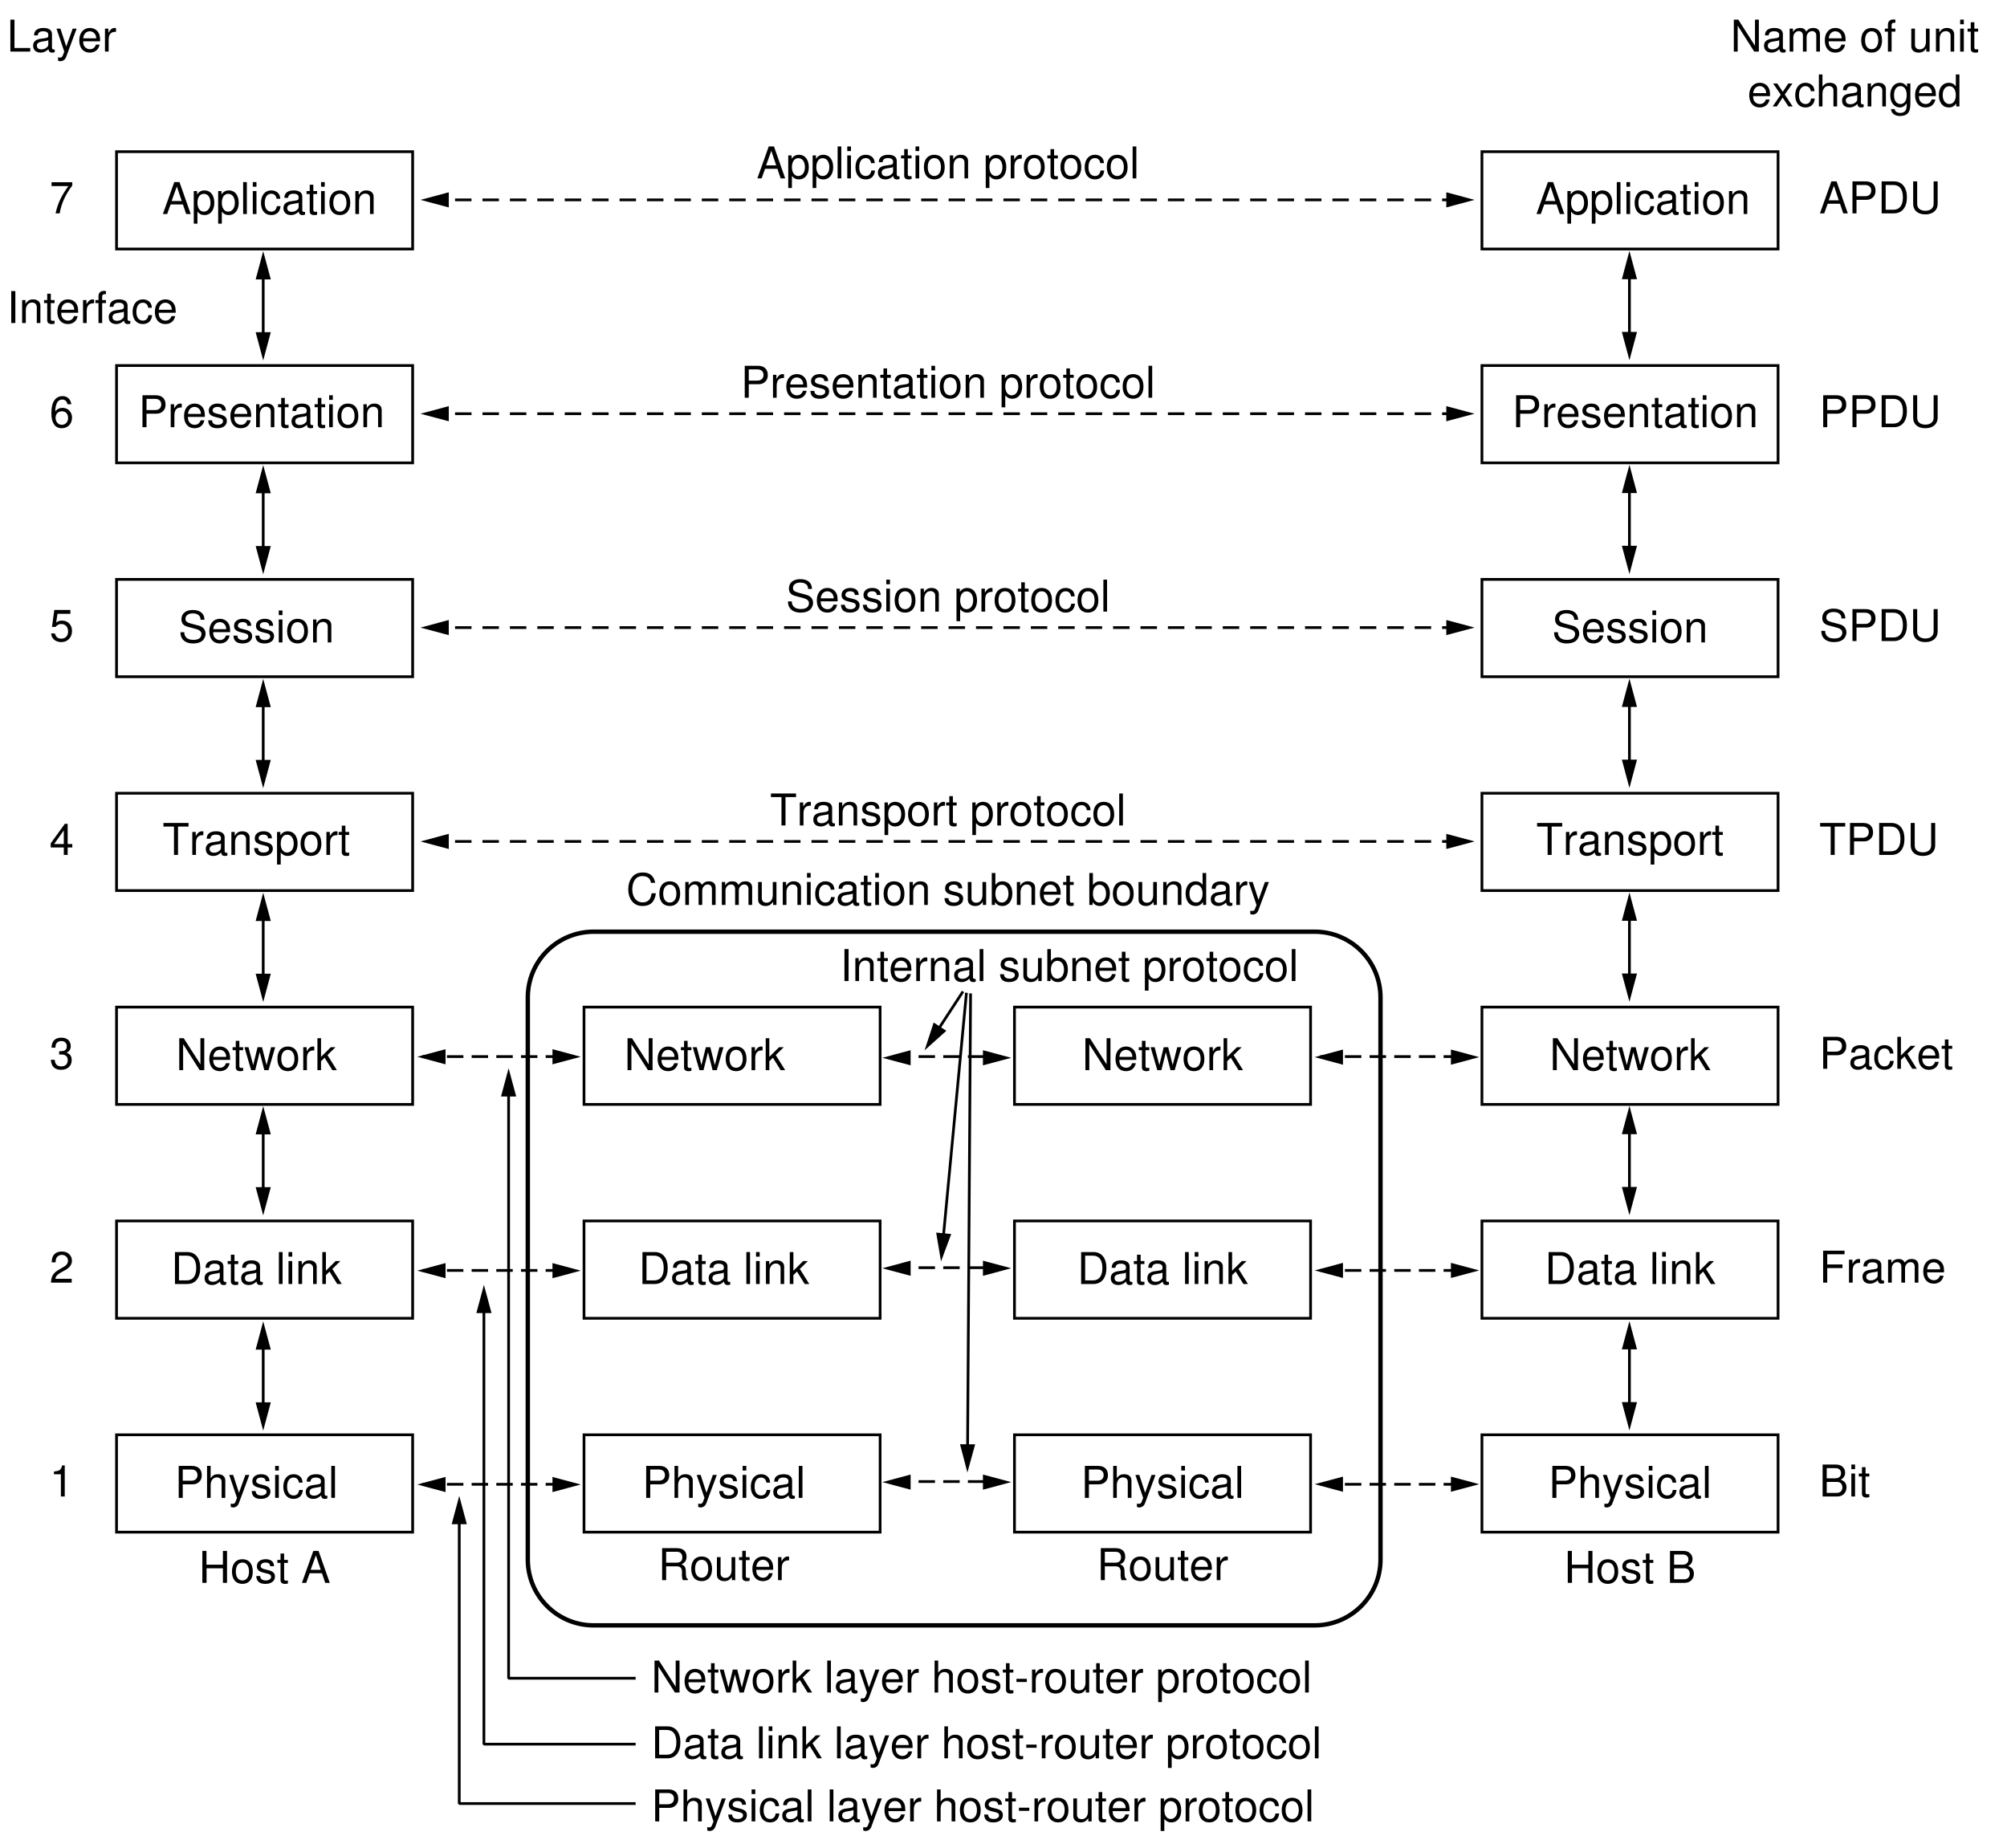 <?xml version="1.0" encoding="UTF-8"?>
<svg xmlns="http://www.w3.org/2000/svg" xmlns:xlink="http://www.w3.org/1999/xlink" width="366pt" height="337pt" viewBox="0 0 366 337" version="1.1">
<defs>
<g>
<symbol overflow="visible" id="glyph0-0">
<path style="stroke:none;" d=""/>
</symbol>
<symbol overflow="visible" id="glyph0-1">
<path style="stroke:none;" d="M 1.391 -5.828 L 0.641 -5.828 L 0.641 0 L 4.266 0 L 4.266 -0.656 L 1.391 -0.656 Z M 1.391 -5.828 "/>
</symbol>
<symbol overflow="visible" id="glyph0-2">
<path style="stroke:none;" d="M 4.281 -0.391 C 4.203 -0.375 4.172 -0.375 4.141 -0.375 C 3.906 -0.375 3.781 -0.5 3.781 -0.703 L 3.781 -3.172 C 3.781 -3.906 3.234 -4.312 2.203 -4.312 C 1.594 -4.312 1.094 -4.141 0.812 -3.828 C 0.609 -3.609 0.531 -3.375 0.516 -2.953 L 1.188 -2.953 C 1.25 -3.469 1.547 -3.703 2.172 -3.703 C 2.781 -3.703 3.109 -3.469 3.109 -3.078 L 3.109 -2.891 C 3.109 -2.609 2.938 -2.5 2.422 -2.438 C 1.469 -2.312 1.328 -2.281 1.078 -2.172 C 0.578 -1.969 0.344 -1.594 0.344 -1.062 C 0.344 -0.297 0.859 0.188 1.719 0.188 C 2.234 0.188 2.656 0 3.141 -0.438 C 3.188 -0.016 3.391 0.188 3.828 0.188 C 3.953 0.188 4.062 0.172 4.281 0.109 Z M 3.109 -1.312 C 3.109 -1.094 3.047 -0.953 2.844 -0.781 C 2.578 -0.531 2.25 -0.406 1.859 -0.406 C 1.344 -0.406 1.031 -0.641 1.031 -1.078 C 1.031 -1.516 1.328 -1.734 2.047 -1.844 C 2.75 -1.938 2.891 -1.969 3.109 -2.078 Z M 3.109 -1.312 "/>
</symbol>
<symbol overflow="visible" id="glyph0-3">
<path style="stroke:none;" d="M 3.109 -4.188 L 1.938 -0.922 L 0.875 -4.188 L 0.156 -4.188 L 1.578 0.016 L 1.312 0.688 C 1.219 0.969 1.062 1.094 0.781 1.094 C 0.688 1.094 0.578 1.078 0.438 1.047 L 0.438 1.641 C 0.562 1.719 0.703 1.75 0.875 1.75 C 1.094 1.75 1.328 1.672 1.5 1.547 C 1.719 1.391 1.828 1.219 1.953 0.875 L 3.828 -4.188 Z M 3.109 -4.188 "/>
</symbol>
<symbol overflow="visible" id="glyph0-4">
<path style="stroke:none;" d="M 4.109 -1.875 C 4.109 -2.516 4.062 -2.891 3.938 -3.203 C 3.656 -3.891 3.031 -4.312 2.234 -4.312 C 1.078 -4.312 0.312 -3.422 0.312 -2.047 C 0.312 -0.656 1.047 0.188 2.219 0.188 C 3.188 0.188 3.844 -0.359 4.016 -1.266 L 3.344 -1.266 C 3.156 -0.719 2.781 -0.438 2.25 -0.438 C 1.828 -0.438 1.469 -0.625 1.234 -0.969 C 1.078 -1.219 1.031 -1.453 1.016 -1.875 Z M 1.031 -2.422 C 1.094 -3.188 1.562 -3.703 2.234 -3.703 C 2.891 -3.703 3.391 -3.156 3.391 -2.469 C 3.391 -2.453 3.391 -2.438 3.391 -2.422 Z M 1.031 -2.422 "/>
</symbol>
<symbol overflow="visible" id="glyph0-5">
<path style="stroke:none;" d="M 0.547 -4.188 L 0.547 0 L 1.219 0 L 1.219 -2.172 C 1.219 -2.781 1.375 -3.172 1.703 -3.406 C 1.906 -3.547 2.109 -3.594 2.562 -3.609 L 2.562 -4.281 C 2.453 -4.297 2.406 -4.312 2.312 -4.312 C 1.875 -4.312 1.547 -4.062 1.172 -3.438 L 1.172 -4.188 Z M 0.547 -4.188 "/>
</symbol>
<symbol overflow="visible" id="glyph0-6">
<path style="stroke:none;" d="M 1.469 -2.469 L 3.297 -2.469 C 3.766 -2.469 4.125 -2.609 4.438 -2.891 C 4.781 -3.203 4.938 -3.578 4.938 -4.125 C 4.938 -5.219 4.281 -5.828 3.141 -5.828 L 0.734 -5.828 L 0.734 0 L 1.469 0 Z M 1.469 -3.125 L 1.469 -5.172 L 3.031 -5.172 C 3.734 -5.172 4.156 -4.797 4.156 -4.156 C 4.156 -3.516 3.734 -3.125 3.031 -3.125 Z M 1.469 -3.125 "/>
</symbol>
<symbol overflow="visible" id="glyph0-7">
<path style="stroke:none;" d="M 3.5 -3.031 C 3.5 -3.844 2.953 -4.312 1.984 -4.312 C 1.016 -4.312 0.375 -3.812 0.375 -3.031 C 0.375 -2.375 0.719 -2.062 1.703 -1.828 L 2.328 -1.672 C 2.797 -1.562 2.969 -1.391 2.969 -1.094 C 2.969 -0.703 2.578 -0.438 2 -0.438 C 1.641 -0.438 1.344 -0.531 1.172 -0.719 C 1.062 -0.828 1.016 -0.953 0.969 -1.25 L 0.266 -1.25 C 0.297 -0.281 0.844 0.188 1.938 0.188 C 3 0.188 3.672 -0.344 3.672 -1.141 C 3.672 -1.766 3.312 -2.109 2.484 -2.312 L 1.844 -2.469 C 1.297 -2.594 1.078 -2.766 1.078 -3.062 C 1.078 -3.453 1.422 -3.703 1.953 -3.703 C 2.5 -3.703 2.781 -3.469 2.797 -3.031 Z M 3.5 -3.031 "/>
</symbol>
<symbol overflow="visible" id="glyph0-8">
<path style="stroke:none;" d="M 0.562 -4.188 L 0.562 0 L 1.234 0 L 1.234 -2.312 C 1.234 -3.172 1.688 -3.734 2.375 -3.734 C 2.891 -3.734 3.234 -3.406 3.234 -2.906 L 3.234 0 L 3.891 0 L 3.891 -3.172 C 3.891 -3.859 3.375 -4.312 2.562 -4.312 C 1.938 -4.312 1.547 -4.078 1.172 -3.484 L 1.172 -4.188 Z M 0.562 -4.188 "/>
</symbol>
<symbol overflow="visible" id="glyph0-9">
<path style="stroke:none;" d="M 2.031 -4.188 L 1.344 -4.188 L 1.344 -5.344 L 0.688 -5.344 L 0.688 -4.188 L 0.109 -4.188 L 0.109 -3.641 L 0.688 -3.641 L 0.688 -0.484 C 0.688 -0.062 0.969 0.188 1.484 0.188 C 1.641 0.188 1.812 0.172 2.031 0.125 L 2.031 -0.438 C 1.938 -0.406 1.844 -0.406 1.719 -0.406 C 1.422 -0.406 1.344 -0.484 1.344 -0.781 L 1.344 -3.641 L 2.031 -3.641 Z M 2.031 -4.188 "/>
</symbol>
<symbol overflow="visible" id="glyph0-10">
<path style="stroke:none;" d="M 1.203 -4.188 L 0.531 -4.188 L 0.531 0 L 1.203 0 Z M 1.203 -5.828 L 0.531 -5.828 L 0.531 -4.984 L 1.203 -4.984 Z M 1.203 -5.828 "/>
</symbol>
<symbol overflow="visible" id="glyph0-11">
<path style="stroke:none;" d="M 2.172 -4.312 C 1 -4.312 0.281 -3.469 0.281 -2.062 C 0.281 -0.656 0.984 0.188 2.188 0.188 C 3.359 0.188 4.078 -0.656 4.078 -2.031 C 4.078 -3.484 3.391 -4.312 2.172 -4.312 Z M 2.188 -3.703 C 2.938 -3.703 3.391 -3.078 3.391 -2.047 C 3.391 -1.062 2.922 -0.438 2.188 -0.438 C 1.438 -0.438 0.984 -1.047 0.984 -2.062 C 0.984 -3.078 1.438 -3.703 2.188 -3.703 Z M 2.188 -3.703 "/>
</symbol>
<symbol overflow="visible" id="glyph0-12">
<path style="stroke:none;" d="M 3.797 -1.75 L 4.391 0 L 5.219 0 L 3.172 -5.828 L 2.219 -5.828 L 0.141 0 L 0.922 0 L 1.547 -1.75 Z M 3.578 -2.375 L 1.734 -2.375 L 2.688 -5.031 Z M 3.578 -2.375 "/>
</symbol>
<symbol overflow="visible" id="glyph0-13">
<path style="stroke:none;" d="M 0.438 1.75 L 1.109 1.75 L 1.109 -0.438 C 1.453 -0.016 1.844 0.188 2.391 0.188 C 3.469 0.188 4.188 -0.688 4.188 -2.031 C 4.188 -3.438 3.5 -4.312 2.391 -4.312 C 1.812 -4.312 1.359 -4.062 1.047 -3.562 L 1.047 -4.188 L 0.438 -4.188 Z M 2.266 -3.688 C 3.016 -3.688 3.484 -3.047 3.484 -2.047 C 3.484 -1.094 3 -0.438 2.266 -0.438 C 1.562 -0.438 1.109 -1.078 1.109 -2.062 C 1.109 -3.047 1.562 -3.688 2.266 -3.688 Z M 2.266 -3.688 "/>
</symbol>
<symbol overflow="visible" id="glyph0-14">
<path style="stroke:none;" d="M 1.219 -5.828 L 0.547 -5.828 L 0.547 0 L 1.219 0 Z M 1.219 -5.828 "/>
</symbol>
<symbol overflow="visible" id="glyph0-15">
<path style="stroke:none;" d="M 3.766 -2.781 C 3.734 -3.188 3.641 -3.453 3.484 -3.688 C 3.203 -4.078 2.703 -4.312 2.109 -4.312 C 0.984 -4.312 0.25 -3.422 0.25 -2.031 C 0.25 -0.672 0.969 0.188 2.109 0.188 C 3.109 0.188 3.734 -0.422 3.812 -1.438 L 3.141 -1.438 C 3.031 -0.766 2.688 -0.438 2.125 -0.438 C 1.391 -0.438 0.938 -1.031 0.938 -2.031 C 0.938 -3.078 1.375 -3.703 2.109 -3.703 C 2.656 -3.703 3.016 -3.375 3.094 -2.781 Z M 3.766 -2.781 "/>
</symbol>
<symbol overflow="visible" id="glyph0-16">
<path style="stroke:none;" d="M 4.766 -4.125 C 4.766 -5.266 3.969 -5.922 2.625 -5.922 C 1.359 -5.922 0.562 -5.266 0.562 -4.219 C 0.562 -3.5 0.938 -3.062 1.703 -2.859 L 3.156 -2.469 C 3.891 -2.281 4.219 -1.984 4.219 -1.531 C 4.219 -1.219 4.062 -0.891 3.812 -0.719 C 3.578 -0.562 3.203 -0.469 2.734 -0.469 C 2.109 -0.469 1.672 -0.625 1.391 -0.953 C 1.172 -1.219 1.078 -1.5 1.094 -1.859 L 0.391 -1.859 C 0.391 -1.312 0.5 -0.969 0.734 -0.641 C 1.125 -0.109 1.797 0.188 2.688 0.188 C 3.391 0.188 3.953 0.031 4.328 -0.266 C 4.719 -0.578 4.969 -1.094 4.969 -1.594 C 4.969 -2.312 4.516 -2.844 3.734 -3.062 L 2.266 -3.453 C 1.562 -3.641 1.297 -3.875 1.297 -4.312 C 1.297 -4.906 1.828 -5.297 2.609 -5.297 C 3.531 -5.297 4.062 -4.875 4.062 -4.125 Z M 4.766 -4.125 "/>
</symbol>
<symbol overflow="visible" id="glyph0-17">
<path style="stroke:none;" d="M 2.828 -5.172 L 4.75 -5.172 L 4.75 -5.828 L 0.172 -5.828 L 0.172 -5.172 L 2.094 -5.172 L 2.094 0 L 2.828 0 Z M 2.828 -5.172 "/>
</symbol>
<symbol overflow="visible" id="glyph0-18">
<path style="stroke:none;" d="M 5.172 -5.828 L 4.469 -5.828 L 4.469 -1.062 L 1.422 -5.828 L 0.609 -5.828 L 0.609 0 L 1.312 0 L 1.312 -4.734 L 4.328 0 L 5.172 0 Z M 5.172 -5.828 "/>
</symbol>
<symbol overflow="visible" id="glyph0-19">
<path style="stroke:none;" d="M 4.438 0 L 5.656 -4.188 L 4.906 -4.188 L 4.078 -0.922 L 3.25 -4.188 L 2.438 -4.188 L 1.641 -0.922 L 0.781 -4.188 L 0.047 -4.188 L 1.266 0 L 2.016 0 L 2.828 -3.281 L 3.672 0 Z M 4.438 0 "/>
</symbol>
<symbol overflow="visible" id="glyph0-20">
<path style="stroke:none;" d="M 1.125 -5.828 L 0.469 -5.828 L 0.469 0 L 1.125 0 L 1.125 -1.625 L 1.781 -2.266 L 3.188 0 L 4.016 0 L 2.297 -2.75 L 3.766 -4.188 L 2.906 -4.188 L 1.125 -2.422 Z M 1.125 -5.828 "/>
</symbol>
<symbol overflow="visible" id="glyph0-21">
<path style="stroke:none;" d="M 0.719 0 L 2.953 0 C 4.438 0 5.328 -1.109 5.328 -2.922 C 5.328 -4.734 4.438 -5.828 2.953 -5.828 L 0.719 -5.828 Z M 1.453 -0.656 L 1.453 -5.172 L 2.828 -5.172 C 3.984 -5.172 4.594 -4.406 4.594 -2.906 C 4.594 -1.438 3.984 -0.656 2.828 -0.656 Z M 1.453 -0.656 "/>
</symbol>
<symbol overflow="visible" id="glyph0-22">
<path style="stroke:none;" d=""/>
</symbol>
<symbol overflow="visible" id="glyph0-23">
<path style="stroke:none;" d="M 0.562 -5.828 L 0.562 0 L 1.219 0 L 1.219 -2.312 C 1.219 -3.172 1.672 -3.734 2.359 -3.734 C 2.578 -3.734 2.797 -3.656 2.953 -3.531 C 3.141 -3.406 3.219 -3.203 3.219 -2.906 L 3.219 0 L 3.891 0 L 3.891 -3.172 C 3.891 -3.875 3.391 -4.312 2.562 -4.312 C 1.969 -4.312 1.609 -4.125 1.219 -3.609 L 1.219 -5.828 Z M 0.562 -5.828 "/>
</symbol>
<symbol overflow="visible" id="glyph0-24">
<path style="stroke:none;" d="M 4.156 -5.672 L 0.375 -5.672 L 0.375 -4.969 L 3.438 -4.969 C 2.078 -3.047 1.531 -1.859 1.109 0 L 1.859 0 C 2.172 -1.812 2.875 -3.375 4.156 -5.078 Z M 4.156 -5.672 "/>
</symbol>
<symbol overflow="visible" id="glyph0-25">
<path style="stroke:none;" d="M 3.984 -4.188 C 3.844 -5.125 3.234 -5.672 2.375 -5.672 C 1.75 -5.672 1.188 -5.375 0.859 -4.859 C 0.5 -4.312 0.344 -3.609 0.344 -2.578 C 0.344 -1.625 0.484 -1.031 0.828 -0.516 C 1.125 -0.062 1.625 0.188 2.25 0.188 C 3.328 0.188 4.109 -0.609 4.109 -1.734 C 4.109 -2.781 3.391 -3.531 2.375 -3.531 C 1.812 -3.531 1.375 -3.312 1.062 -2.891 C 1.078 -4.281 1.516 -5.047 2.328 -5.047 C 2.828 -5.047 3.172 -4.734 3.281 -4.188 Z M 2.281 -2.906 C 2.953 -2.906 3.391 -2.438 3.391 -1.672 C 3.391 -0.953 2.906 -0.438 2.25 -0.438 C 1.594 -0.438 1.109 -0.984 1.109 -1.719 C 1.109 -2.422 1.578 -2.906 2.281 -2.906 Z M 2.281 -2.906 "/>
</symbol>
<symbol overflow="visible" id="glyph0-26">
<path style="stroke:none;" d="M 3.812 -5.672 L 0.875 -5.672 L 0.453 -2.578 L 1.109 -2.578 C 1.438 -2.969 1.703 -3.109 2.141 -3.109 C 2.906 -3.109 3.391 -2.594 3.391 -1.75 C 3.391 -0.938 2.906 -0.438 2.141 -0.438 C 1.531 -0.438 1.156 -0.75 0.984 -1.391 L 0.281 -1.391 C 0.375 -0.922 0.453 -0.703 0.625 -0.5 C 0.938 -0.062 1.516 0.188 2.156 0.188 C 3.297 0.188 4.109 -0.641 4.109 -1.844 C 4.109 -2.969 3.359 -3.734 2.266 -3.734 C 1.875 -3.734 1.547 -3.625 1.219 -3.391 L 1.453 -4.969 L 3.812 -4.969 Z M 3.812 -5.672 "/>
</symbol>
<symbol overflow="visible" id="glyph0-27">
<path style="stroke:none;" d="M 2.609 -1.359 L 2.609 0 L 3.312 0 L 3.312 -1.359 L 4.156 -1.359 L 4.156 -1.984 L 3.312 -1.984 L 3.312 -5.672 L 2.797 -5.672 L 0.219 -2.109 L 0.219 -1.359 Z M 2.609 -1.984 L 0.844 -1.984 L 2.609 -4.469 Z M 2.609 -1.984 "/>
</symbol>
<symbol overflow="visible" id="glyph0-28">
<path style="stroke:none;" d="M 1.766 -2.594 L 1.859 -2.594 L 2.156 -2.609 C 2.922 -2.609 3.328 -2.25 3.328 -1.578 C 3.328 -0.859 2.891 -0.438 2.156 -0.438 C 1.391 -0.438 1.016 -0.828 0.953 -1.641 L 0.25 -1.641 C 0.281 -1.188 0.375 -0.891 0.5 -0.641 C 0.797 -0.094 1.359 0.188 2.125 0.188 C 3.297 0.188 4.047 -0.516 4.047 -1.578 C 4.047 -2.297 3.766 -2.703 3.094 -2.938 C 3.609 -3.141 3.875 -3.547 3.875 -4.109 C 3.875 -5.094 3.234 -5.672 2.156 -5.672 C 1.016 -5.672 0.406 -5.047 0.375 -3.844 L 1.078 -3.844 C 1.094 -4.188 1.125 -4.375 1.203 -4.547 C 1.375 -4.859 1.719 -5.062 2.156 -5.062 C 2.781 -5.062 3.156 -4.688 3.156 -4.094 C 3.156 -3.688 3.016 -3.453 2.703 -3.312 C 2.516 -3.234 2.266 -3.203 1.766 -3.203 Z M 1.766 -2.594 "/>
</symbol>
<symbol overflow="visible" id="glyph0-29">
<path style="stroke:none;" d="M 4.047 -0.703 L 1.062 -0.703 C 1.141 -1.156 1.391 -1.453 2.094 -1.859 L 2.891 -2.297 C 3.688 -2.734 4.094 -3.312 4.094 -4.016 C 4.094 -4.484 3.891 -4.922 3.562 -5.219 C 3.219 -5.531 2.812 -5.672 2.266 -5.672 C 1.547 -5.672 1.016 -5.422 0.703 -4.938 C 0.5 -4.625 0.422 -4.281 0.406 -3.703 L 1.109 -3.703 C 1.125 -4.094 1.172 -4.312 1.266 -4.5 C 1.453 -4.844 1.828 -5.062 2.25 -5.062 C 2.891 -5.062 3.375 -4.594 3.375 -3.984 C 3.375 -3.547 3.109 -3.156 2.594 -2.875 L 1.859 -2.453 C 0.688 -1.781 0.344 -1.25 0.266 0 L 4.047 0 Z M 4.047 -0.703 "/>
</symbol>
<symbol overflow="visible" id="glyph0-30">
<path style="stroke:none;" d="M 2.078 -4.047 L 2.078 0 L 2.781 0 L 2.781 -5.672 L 2.312 -5.672 C 2.062 -4.797 1.906 -4.688 0.812 -4.547 L 0.812 -4.047 Z M 2.078 -4.047 "/>
</symbol>
<symbol overflow="visible" id="glyph0-31">
<path style="stroke:none;" d="M 1.547 -5.828 L 0.797 -5.828 L 0.797 0 L 1.547 0 Z M 1.547 -5.828 "/>
</symbol>
<symbol overflow="visible" id="glyph0-32">
<path style="stroke:none;" d="M 2.062 -4.188 L 1.375 -4.188 L 1.375 -4.844 C 1.375 -5.125 1.531 -5.266 1.828 -5.266 C 1.891 -5.266 1.906 -5.266 2.062 -5.266 L 2.062 -5.812 C 1.906 -5.844 1.828 -5.859 1.688 -5.859 C 1.078 -5.859 0.703 -5.5 0.703 -4.906 L 0.703 -4.188 L 0.141 -4.188 L 0.141 -3.641 L 0.703 -3.641 L 0.703 0 L 1.375 0 L 1.375 -3.641 L 2.062 -3.641 Z M 2.062 -4.188 "/>
</symbol>
<symbol overflow="visible" id="glyph0-33">
<path style="stroke:none;" d="M 4.406 -2.656 L 4.406 0 L 5.156 0 L 5.156 -5.828 L 4.406 -5.828 L 4.406 -3.312 L 1.406 -3.312 L 1.406 -5.828 L 0.656 -5.828 L 0.656 0 L 1.422 0 L 1.422 -2.656 Z M 4.406 -2.656 "/>
</symbol>
<symbol overflow="visible" id="glyph0-34">
<path style="stroke:none;" d="M 0.562 -4.188 L 0.562 0 L 1.234 0 L 1.234 -2.625 C 1.234 -3.234 1.672 -3.734 2.219 -3.734 C 2.719 -3.734 2.984 -3.422 2.984 -2.891 L 2.984 0 L 3.656 0 L 3.656 -2.625 C 3.656 -3.234 4.109 -3.734 4.641 -3.734 C 5.141 -3.734 5.422 -3.422 5.422 -2.891 L 5.422 0 L 6.094 0 L 6.094 -3.141 C 6.094 -3.891 5.656 -4.312 4.875 -4.312 C 4.312 -4.312 3.984 -4.141 3.594 -3.672 C 3.344 -4.125 3.016 -4.312 2.469 -4.312 C 1.906 -4.312 1.531 -4.109 1.172 -3.594 L 1.172 -4.188 Z M 0.562 -4.188 "/>
</symbol>
<symbol overflow="visible" id="glyph0-35">
<path style="stroke:none;" d="M 3.859 0 L 3.859 -4.188 L 3.188 -4.188 L 3.188 -1.812 C 3.188 -0.953 2.75 -0.406 2.047 -0.406 C 1.516 -0.406 1.188 -0.719 1.188 -1.219 L 1.188 -4.188 L 0.516 -4.188 L 0.516 -0.953 C 0.516 -0.266 1.047 0.188 1.859 0.188 C 2.469 0.188 2.859 -0.031 3.25 -0.578 L 3.25 0 Z M 3.859 0 "/>
</symbol>
<symbol overflow="visible" id="glyph0-36">
<path style="stroke:none;" d="M 2.344 -2.172 L 3.75 -4.188 L 2.984 -4.188 L 1.984 -2.672 L 0.969 -4.188 L 0.219 -4.188 L 1.609 -2.141 L 0.141 0 L 0.891 0 L 1.953 -1.609 L 3.016 0 L 3.781 0 Z M 2.344 -2.172 "/>
</symbol>
<symbol overflow="visible" id="glyph0-37">
<path style="stroke:none;" d="M 3.297 -4.188 L 3.297 -3.578 C 2.953 -4.078 2.547 -4.312 2.016 -4.312 C 0.953 -4.312 0.234 -3.391 0.234 -2.031 C 0.234 -1.344 0.422 -0.781 0.766 -0.375 C 1.078 -0.031 1.516 0.188 1.953 0.188 C 2.484 0.188 2.859 -0.047 3.234 -0.562 L 3.234 -0.359 C 3.234 0.219 3.156 0.562 2.984 0.797 C 2.812 1.047 2.469 1.188 2.062 1.188 C 1.766 1.188 1.484 1.109 1.297 0.953 C 1.156 0.844 1.094 0.734 1.047 0.484 L 0.375 0.484 C 0.438 1.266 1.062 1.75 2.047 1.75 C 2.656 1.75 3.203 1.547 3.469 1.203 C 3.797 0.828 3.906 0.297 3.906 -0.688 L 3.906 -4.188 Z M 2.094 -3.703 C 2.812 -3.703 3.234 -3.094 3.234 -2.047 C 3.234 -1.047 2.797 -0.438 2.094 -0.438 C 1.375 -0.438 0.922 -1.047 0.922 -2.062 C 0.922 -3.078 1.375 -3.703 2.094 -3.703 Z M 2.094 -3.703 "/>
</symbol>
<symbol overflow="visible" id="glyph0-38">
<path style="stroke:none;" d="M 3.953 -5.828 L 3.297 -5.828 L 3.297 -3.656 C 3.016 -4.094 2.562 -4.312 2.016 -4.312 C 0.922 -4.312 0.203 -3.438 0.203 -2.109 C 0.203 -0.688 0.906 0.188 2.031 0.188 C 2.609 0.188 3.016 -0.031 3.375 -0.547 L 3.375 0 L 3.953 0 Z M 2.125 -3.688 C 2.844 -3.688 3.297 -3.047 3.297 -2.047 C 3.297 -1.078 2.828 -0.438 2.125 -0.438 C 1.391 -0.438 0.906 -1.094 0.906 -2.062 C 0.906 -3.047 1.391 -3.688 2.125 -3.688 Z M 2.125 -3.688 "/>
</symbol>
<symbol overflow="visible" id="glyph0-39">
<path style="stroke:none;" d="M 4.422 -5.828 L 4.422 -1.734 C 4.422 -0.953 3.844 -0.469 2.906 -0.469 C 2.484 -0.469 2.125 -0.578 1.844 -0.781 C 1.562 -1 1.422 -1.297 1.422 -1.734 L 1.422 -5.828 L 0.688 -5.828 L 0.688 -1.734 C 0.688 -0.547 1.531 0.188 2.906 0.188 C 4.281 0.188 5.156 -0.562 5.156 -1.734 L 5.156 -5.828 Z M 4.422 -5.828 "/>
</symbol>
<symbol overflow="visible" id="glyph0-40">
<path style="stroke:none;" d="M 1.469 -2.656 L 4.25 -2.656 L 4.25 -3.312 L 1.469 -3.312 L 1.469 -5.172 L 4.625 -5.172 L 4.625 -5.828 L 0.719 -5.828 L 0.719 0 L 1.469 0 Z M 1.469 -2.656 "/>
</symbol>
<symbol overflow="visible" id="glyph0-41">
<path style="stroke:none;" d="M 0.625 0 L 3.266 0 C 3.812 0 4.219 -0.156 4.531 -0.484 C 4.828 -0.797 4.984 -1.203 4.984 -1.656 C 4.984 -2.375 4.656 -2.797 3.922 -3.078 C 4.453 -3.328 4.734 -3.766 4.734 -4.359 C 4.734 -4.781 4.562 -5.156 4.266 -5.422 C 3.953 -5.703 3.562 -5.828 3 -5.828 L 0.625 -5.828 Z M 1.375 -3.312 L 1.375 -5.172 L 2.812 -5.172 C 3.234 -5.172 3.469 -5.125 3.656 -4.969 C 3.875 -4.812 3.984 -4.562 3.984 -4.25 C 3.984 -3.938 3.875 -3.688 3.656 -3.531 C 3.469 -3.375 3.234 -3.312 2.812 -3.312 Z M 1.375 -0.656 L 1.375 -2.656 L 3.188 -2.656 C 3.547 -2.656 3.797 -2.578 3.969 -2.391 C 4.141 -2.203 4.234 -1.938 4.234 -1.656 C 4.234 -1.375 4.141 -1.125 3.969 -0.938 C 3.797 -0.75 3.547 -0.656 3.188 -0.656 Z M 1.375 -0.656 "/>
</symbol>
<symbol overflow="visible" id="glyph0-42">
<path style="stroke:none;" d="M 1.484 -2.516 L 3.406 -2.516 C 4.078 -2.516 4.375 -2.188 4.375 -1.469 L 4.359 -0.953 C 4.359 -0.594 4.422 -0.234 4.531 0 L 5.438 0 L 5.438 -0.188 C 5.156 -0.375 5.094 -0.578 5.078 -1.359 C 5.078 -2.312 4.922 -2.609 4.281 -2.875 C 4.938 -3.203 5.203 -3.609 5.203 -4.266 C 5.203 -5.281 4.578 -5.828 3.438 -5.828 L 0.75 -5.828 L 0.75 0 L 1.484 0 Z M 1.484 -3.172 L 1.484 -5.172 L 3.281 -5.172 C 3.703 -5.172 3.938 -5.109 4.125 -4.953 C 4.328 -4.781 4.438 -4.516 4.438 -4.172 C 4.438 -3.484 4.078 -3.172 3.281 -3.172 Z M 1.484 -3.172 "/>
</symbol>
<symbol overflow="visible" id="glyph0-43">
<path style="stroke:none;" d="M 0.438 -5.828 L 0.438 0 L 1.031 0 L 1.031 -0.531 C 1.359 -0.047 1.781 0.188 2.359 0.188 C 3.469 0.188 4.188 -0.719 4.188 -2.109 C 4.188 -3.469 3.5 -4.312 2.391 -4.312 C 1.812 -4.312 1.406 -4.094 1.094 -3.625 L 1.094 -5.828 Z M 2.266 -3.688 C 3.016 -3.688 3.484 -3.047 3.484 -2.047 C 3.484 -1.094 2.984 -0.438 2.266 -0.438 C 1.562 -0.438 1.094 -1.078 1.094 -2.062 C 1.094 -3.047 1.562 -3.688 2.266 -3.688 Z M 2.266 -3.688 "/>
</symbol>
<symbol overflow="visible" id="glyph0-44">
<path style="stroke:none;" d="M 5.297 -4.031 C 5.062 -5.297 4.328 -5.922 3.047 -5.922 C 2.266 -5.922 1.625 -5.688 1.203 -5.203 C 0.672 -4.625 0.391 -3.797 0.391 -2.844 C 0.391 -1.891 0.688 -1.062 1.234 -0.5 C 1.688 -0.031 2.25 0.188 3.016 0.188 C 4.438 0.188 5.234 -0.578 5.422 -2.125 L 4.641 -2.125 C 4.578 -1.734 4.5 -1.453 4.391 -1.219 C 4.141 -0.75 3.641 -0.469 3.031 -0.469 C 1.859 -0.469 1.125 -1.406 1.125 -2.859 C 1.125 -4.359 1.828 -5.266 2.953 -5.266 C 3.438 -5.266 3.875 -5.125 4.109 -4.906 C 4.328 -4.703 4.453 -4.453 4.531 -4.031 Z M 5.297 -4.031 "/>
</symbol>
<symbol overflow="visible" id="glyph0-45">
<path style="stroke:none;" d="M 2.266 -2.5 L 0.375 -2.5 L 0.375 -1.922 L 2.266 -1.922 Z M 2.266 -2.5 "/>
</symbol>
</g>
</defs>
<g id="surface1">
<g style="fill:rgb(0%,0%,0%);fill-opacity:1;">
  <use xlink:href="#glyph0-1" x="1.25" y="9.409"/>
  <use xlink:href="#glyph0-2" x="5.698" y="9.409"/>
  <use xlink:href="#glyph0-3" x="10.146" y="9.409"/>
  <use xlink:href="#glyph0-4" x="14.146" y="9.409"/>
  <use xlink:href="#glyph0-5" x="18.594" y="9.409"/>
</g>
<g style="fill:rgb(0%,0%,0%);fill-opacity:1;">
  <use xlink:href="#glyph0-6" x="25.25" y="77.909"/>
  <use xlink:href="#glyph0-5" x="30.586" y="77.909"/>
  <use xlink:href="#glyph0-4" x="33.25" y="77.909"/>
  <use xlink:href="#glyph0-7" x="37.698" y="77.909"/>
  <use xlink:href="#glyph0-4" x="41.698" y="77.909"/>
  <use xlink:href="#glyph0-8" x="46.146" y="77.909"/>
  <use xlink:href="#glyph0-9" x="50.594" y="77.909"/>
  <use xlink:href="#glyph0-2" x="52.818" y="77.909"/>
  <use xlink:href="#glyph0-9" x="57.266" y="77.909"/>
  <use xlink:href="#glyph0-10" x="59.49" y="77.909"/>
  <use xlink:href="#glyph0-11" x="61.266" y="77.909"/>
  <use xlink:href="#glyph0-8" x="65.714" y="77.909"/>
</g>
<path style="fill:none;stroke-width:5;stroke-linecap:butt;stroke-linejoin:miter;stroke:rgb(0%,0%,0%);stroke-opacity:1;stroke-miterlimit:4;" d="M 212.5 2915.898 L 752.5 2915.898 L 752.5 3093.398 L 212.5 3093.398 Z M 212.5 2915.898 " transform="matrix(0.1,0,0,-0.1,0,337)"/>
<path style="fill:none;stroke-width:5;stroke-linecap:butt;stroke-linejoin:miter;stroke:rgb(0%,0%,0%);stroke-opacity:1;stroke-miterlimit:4;" d="M 212.5 2525.898 L 752.5 2525.898 L 752.5 2703.398 L 212.5 2703.398 Z M 212.5 2525.898 " transform="matrix(0.1,0,0,-0.1,0,337)"/>
<path style="fill:none;stroke-width:5;stroke-linecap:butt;stroke-linejoin:miter;stroke:rgb(0%,0%,0%);stroke-opacity:1;stroke-miterlimit:4;" d="M 212.5 2135.898 L 752.5 2135.898 L 752.5 2313.398 L 212.5 2313.398 Z M 212.5 2135.898 " transform="matrix(0.1,0,0,-0.1,0,337)"/>
<path style="fill:none;stroke-width:5;stroke-linecap:butt;stroke-linejoin:miter;stroke:rgb(0%,0%,0%);stroke-opacity:1;stroke-miterlimit:4;" d="M 212.5 1745.898 L 752.5 1745.898 L 752.5 1923.398 L 212.5 1923.398 Z M 212.5 1745.898 " transform="matrix(0.1,0,0,-0.1,0,337)"/>
<path style="fill:none;stroke-width:5;stroke-linecap:butt;stroke-linejoin:miter;stroke:rgb(0%,0%,0%);stroke-opacity:1;stroke-miterlimit:4;" d="M 212.5 1355.898 L 752.5 1355.898 L 752.5 1533.398 L 212.5 1533.398 Z M 212.5 1355.898 " transform="matrix(0.1,0,0,-0.1,0,337)"/>
<path style="fill:none;stroke-width:5;stroke-linecap:butt;stroke-linejoin:miter;stroke:rgb(0%,0%,0%);stroke-opacity:1;stroke-miterlimit:4;" d="M 212.5 965.898 L 752.5 965.898 L 752.5 1143.398 L 212.5 1143.398 Z M 212.5 965.898 " transform="matrix(0.1,0,0,-0.1,0,337)"/>
<path style="fill:none;stroke-width:5;stroke-linecap:butt;stroke-linejoin:miter;stroke:rgb(0%,0%,0%);stroke-opacity:1;stroke-miterlimit:4;" d="M 212.5 575.898 L 752.5 575.898 L 752.5 753.398 L 212.5 753.398 Z M 212.5 575.898 " transform="matrix(0.1,0,0,-0.1,0,337)"/>
<g style="fill:rgb(0%,0%,0%);fill-opacity:1;">
  <use xlink:href="#glyph0-12" x="29.561" y="39.034"/>
  <use xlink:href="#glyph0-13" x="34.897" y="39.034"/>
  <use xlink:href="#glyph0-13" x="39.345" y="39.034"/>
  <use xlink:href="#glyph0-14" x="43.793" y="39.034"/>
  <use xlink:href="#glyph0-10" x="45.569" y="39.034"/>
  <use xlink:href="#glyph0-15" x="47.345" y="39.034"/>
  <use xlink:href="#glyph0-2" x="51.345" y="39.034"/>
  <use xlink:href="#glyph0-9" x="55.793" y="39.034"/>
  <use xlink:href="#glyph0-10" x="58.017" y="39.034"/>
  <use xlink:href="#glyph0-11" x="59.793" y="39.034"/>
  <use xlink:href="#glyph0-8" x="64.241" y="39.034"/>
</g>
<g style="fill:rgb(0%,0%,0%);fill-opacity:1;">
  <use xlink:href="#glyph0-16" x="32.522" y="117.159"/>
  <use xlink:href="#glyph0-4" x="37.858" y="117.159"/>
  <use xlink:href="#glyph0-7" x="42.306" y="117.159"/>
  <use xlink:href="#glyph0-7" x="46.306" y="117.159"/>
  <use xlink:href="#glyph0-10" x="50.306" y="117.159"/>
  <use xlink:href="#glyph0-11" x="52.082" y="117.159"/>
  <use xlink:href="#glyph0-8" x="56.53" y="117.159"/>
</g>
<g style="fill:rgb(0%,0%,0%);fill-opacity:1;">
  <use xlink:href="#glyph0-17" x="29.634" y="155.909"/>
  <use xlink:href="#glyph0-5" x="34.522" y="155.909"/>
  <use xlink:href="#glyph0-2" x="37.186" y="155.909"/>
  <use xlink:href="#glyph0-8" x="41.634" y="155.909"/>
  <use xlink:href="#glyph0-7" x="46.082" y="155.909"/>
  <use xlink:href="#glyph0-13" x="50.082" y="155.909"/>
  <use xlink:href="#glyph0-11" x="54.53" y="155.909"/>
  <use xlink:href="#glyph0-5" x="58.978" y="155.909"/>
  <use xlink:href="#glyph0-9" x="61.642" y="155.909"/>
</g>
<g style="fill:rgb(0%,0%,0%);fill-opacity:1;">
  <use xlink:href="#glyph0-18" x="32.082" y="195.159"/>
  <use xlink:href="#glyph0-4" x="37.858" y="195.159"/>
  <use xlink:href="#glyph0-9" x="42.306" y="195.159"/>
  <use xlink:href="#glyph0-19" x="44.53" y="195.159"/>
  <use xlink:href="#glyph0-11" x="50.306" y="195.159"/>
  <use xlink:href="#glyph0-5" x="54.754" y="195.159"/>
  <use xlink:href="#glyph0-20" x="57.418" y="195.159"/>
</g>
<g style="fill:rgb(0%,0%,0%);fill-opacity:1;">
  <use xlink:href="#glyph0-21" x="31.19" y="234.159"/>
  <use xlink:href="#glyph0-2" x="36.966" y="234.159"/>
  <use xlink:href="#glyph0-9" x="41.414" y="234.159"/>
  <use xlink:href="#glyph0-2" x="43.638" y="234.159"/>
  <use xlink:href="#glyph0-22" x="48.086" y="234.159"/>
  <use xlink:href="#glyph0-14" x="50.31" y="234.159"/>
  <use xlink:href="#glyph0-10" x="52.086" y="234.159"/>
  <use xlink:href="#glyph0-8" x="53.862" y="234.159"/>
  <use xlink:href="#glyph0-20" x="58.31" y="234.159"/>
</g>
<g style="fill:rgb(0%,0%,0%);fill-opacity:1;">
  <use xlink:href="#glyph0-6" x="31.858" y="273.159"/>
  <use xlink:href="#glyph0-23" x="37.194" y="273.159"/>
  <use xlink:href="#glyph0-3" x="41.642" y="273.159"/>
  <use xlink:href="#glyph0-7" x="45.642" y="273.159"/>
  <use xlink:href="#glyph0-10" x="49.642" y="273.159"/>
  <use xlink:href="#glyph0-15" x="51.418" y="273.159"/>
  <use xlink:href="#glyph0-2" x="55.418" y="273.159"/>
  <use xlink:href="#glyph0-14" x="59.866" y="273.159"/>
</g>
<g style="fill:rgb(0%,0%,0%);fill-opacity:1;">
  <use xlink:href="#glyph0-24" x="9.026" y="38.909"/>
</g>
<g style="fill:rgb(0%,0%,0%);fill-opacity:1;">
  <use xlink:href="#glyph0-25" x="9.026" y="77.909"/>
</g>
<g style="fill:rgb(0%,0%,0%);fill-opacity:1;">
  <use xlink:href="#glyph0-26" x="9.026" y="116.909"/>
</g>
<g style="fill:rgb(0%,0%,0%);fill-opacity:1;">
  <use xlink:href="#glyph0-27" x="9.026" y="155.909"/>
</g>
<g style="fill:rgb(0%,0%,0%);fill-opacity:1;">
  <use xlink:href="#glyph0-28" x="9.026" y="194.909"/>
</g>
<g style="fill:rgb(0%,0%,0%);fill-opacity:1;">
  <use xlink:href="#glyph0-29" x="9.026" y="233.909"/>
</g>
<g style="fill:rgb(0%,0%,0%);fill-opacity:1;">
  <use xlink:href="#glyph0-30" x="9.026" y="272.909"/>
</g>
<g style="fill:rgb(0%,0%,0%);fill-opacity:1;">
  <use xlink:href="#glyph0-31" x="1.25" y="58.909"/>
  <use xlink:href="#glyph0-8" x="3.474" y="58.909"/>
  <use xlink:href="#glyph0-9" x="7.922" y="58.909"/>
  <use xlink:href="#glyph0-4" x="10.146" y="58.909"/>
  <use xlink:href="#glyph0-5" x="14.594" y="58.909"/>
  <use xlink:href="#glyph0-32" x="17.258" y="58.909"/>
  <use xlink:href="#glyph0-2" x="19.482" y="58.909"/>
  <use xlink:href="#glyph0-15" x="23.93" y="58.909"/>
  <use xlink:href="#glyph0-4" x="27.93" y="58.909"/>
</g>
<g style="fill:rgb(0%,0%,0%);fill-opacity:1;">
  <use xlink:href="#glyph0-0" x="1.25" y="98.909"/>
</g>
<g style="fill:rgb(0%,0%,0%);fill-opacity:1;">
  <use xlink:href="#glyph0-33" x="36.246" y="288.659"/>
  <use xlink:href="#glyph0-11" x="42.022" y="288.659"/>
  <use xlink:href="#glyph0-7" x="46.47" y="288.659"/>
  <use xlink:href="#glyph0-9" x="50.47" y="288.659"/>
  <use xlink:href="#glyph0-22" x="52.694" y="288.659"/>
  <use xlink:href="#glyph0-12" x="54.918" y="288.659"/>
</g>
<g style="fill:rgb(0%,0%,0%);fill-opacity:1;">
  <use xlink:href="#glyph0-18" x="315.574" y="9.409"/>
  <use xlink:href="#glyph0-2" x="321.35" y="9.409"/>
  <use xlink:href="#glyph0-34" x="325.798" y="9.409"/>
  <use xlink:href="#glyph0-4" x="332.462" y="9.409"/>
  <use xlink:href="#glyph0-22" x="336.91" y="9.409"/>
  <use xlink:href="#glyph0-11" x="339.134" y="9.409"/>
  <use xlink:href="#glyph0-32" x="343.582" y="9.409"/>
  <use xlink:href="#glyph0-22" x="345.806" y="9.409"/>
  <use xlink:href="#glyph0-35" x="348.03" y="9.409"/>
  <use xlink:href="#glyph0-8" x="352.478" y="9.409"/>
  <use xlink:href="#glyph0-10" x="356.926" y="9.409"/>
  <use xlink:href="#glyph0-9" x="358.702" y="9.409"/>
  <use xlink:href="#glyph0-0" x="360.926" y="9.409"/>
</g>
<g style="fill:rgb(0%,0%,0%);fill-opacity:1;">
  <use xlink:href="#glyph0-4" x="318.682" y="19.409"/>
  <use xlink:href="#glyph0-36" x="323.13" y="19.409"/>
  <use xlink:href="#glyph0-15" x="327.13" y="19.409"/>
  <use xlink:href="#glyph0-23" x="331.13" y="19.409"/>
  <use xlink:href="#glyph0-2" x="335.578" y="19.409"/>
  <use xlink:href="#glyph0-8" x="340.026" y="19.409"/>
  <use xlink:href="#glyph0-37" x="344.474" y="19.409"/>
  <use xlink:href="#glyph0-4" x="348.922" y="19.409"/>
  <use xlink:href="#glyph0-38" x="353.37" y="19.409"/>
</g>
<g style="fill:rgb(0%,0%,0%);fill-opacity:1;">
  <use xlink:href="#glyph0-12" x="331.75" y="38.909"/>
  <use xlink:href="#glyph0-6" x="337.086" y="38.909"/>
  <use xlink:href="#glyph0-21" x="342.422" y="38.909"/>
  <use xlink:href="#glyph0-39" x="348.198" y="38.909"/>
</g>
<g style="fill:rgb(0%,0%,0%);fill-opacity:1;">
  <use xlink:href="#glyph0-6" x="331.75" y="77.909"/>
  <use xlink:href="#glyph0-6" x="337.086" y="77.909"/>
  <use xlink:href="#glyph0-21" x="342.422" y="77.909"/>
  <use xlink:href="#glyph0-39" x="348.198" y="77.909"/>
</g>
<g style="fill:rgb(0%,0%,0%);fill-opacity:1;">
  <use xlink:href="#glyph0-16" x="331.75" y="116.909"/>
  <use xlink:href="#glyph0-6" x="337.086" y="116.909"/>
  <use xlink:href="#glyph0-21" x="342.422" y="116.909"/>
  <use xlink:href="#glyph0-39" x="348.198" y="116.909"/>
</g>
<g style="fill:rgb(0%,0%,0%);fill-opacity:1;">
  <use xlink:href="#glyph0-17" x="331.75" y="155.909"/>
  <use xlink:href="#glyph0-6" x="336.638" y="155.909"/>
  <use xlink:href="#glyph0-21" x="341.974" y="155.909"/>
  <use xlink:href="#glyph0-39" x="347.75" y="155.909"/>
</g>
<g style="fill:rgb(0%,0%,0%);fill-opacity:1;">
  <use xlink:href="#glyph0-6" x="331.75" y="194.909"/>
  <use xlink:href="#glyph0-2" x="337.086" y="194.909"/>
  <use xlink:href="#glyph0-15" x="341.534" y="194.909"/>
  <use xlink:href="#glyph0-20" x="345.534" y="194.909"/>
  <use xlink:href="#glyph0-4" x="349.534" y="194.909"/>
  <use xlink:href="#glyph0-9" x="353.982" y="194.909"/>
</g>
<g style="fill:rgb(0%,0%,0%);fill-opacity:1;">
  <use xlink:href="#glyph0-40" x="331.75" y="233.909"/>
  <use xlink:href="#glyph0-5" x="336.638" y="233.909"/>
  <use xlink:href="#glyph0-2" x="339.302" y="233.909"/>
  <use xlink:href="#glyph0-34" x="343.75" y="233.909"/>
  <use xlink:href="#glyph0-4" x="350.414" y="233.909"/>
</g>
<g style="fill:rgb(0%,0%,0%);fill-opacity:1;">
  <use xlink:href="#glyph0-41" x="331.75" y="272.909"/>
  <use xlink:href="#glyph0-10" x="337.086" y="272.909"/>
  <use xlink:href="#glyph0-9" x="338.862" y="272.909"/>
</g>
<g style="fill:rgb(0%,0%,0%);fill-opacity:1;">
  <use xlink:href="#glyph0-6" x="275.75" y="77.909"/>
  <use xlink:href="#glyph0-5" x="281.086" y="77.909"/>
  <use xlink:href="#glyph0-4" x="283.75" y="77.909"/>
  <use xlink:href="#glyph0-7" x="288.198" y="77.909"/>
  <use xlink:href="#glyph0-4" x="292.198" y="77.909"/>
  <use xlink:href="#glyph0-8" x="296.646" y="77.909"/>
  <use xlink:href="#glyph0-9" x="301.094" y="77.909"/>
  <use xlink:href="#glyph0-2" x="303.318" y="77.909"/>
  <use xlink:href="#glyph0-9" x="307.766" y="77.909"/>
  <use xlink:href="#glyph0-10" x="309.99" y="77.909"/>
  <use xlink:href="#glyph0-11" x="311.766" y="77.909"/>
  <use xlink:href="#glyph0-8" x="316.214" y="77.909"/>
</g>
<path style="fill:none;stroke-width:5;stroke-linecap:butt;stroke-linejoin:miter;stroke:rgb(0%,0%,0%);stroke-opacity:1;stroke-miterlimit:4;" d="M 2702.5 2915.898 L 3242.5 2915.898 L 3242.5 3093.398 L 2702.5 3093.398 Z M 2702.5 2915.898 " transform="matrix(0.1,0,0,-0.1,0,337)"/>
<path style="fill:none;stroke-width:5;stroke-linecap:butt;stroke-linejoin:miter;stroke:rgb(0%,0%,0%);stroke-opacity:1;stroke-miterlimit:4;" d="M 2702.5 2525.898 L 3242.5 2525.898 L 3242.5 2703.398 L 2702.5 2703.398 Z M 2702.5 2525.898 " transform="matrix(0.1,0,0,-0.1,0,337)"/>
<path style="fill:none;stroke-width:5;stroke-linecap:butt;stroke-linejoin:miter;stroke:rgb(0%,0%,0%);stroke-opacity:1;stroke-miterlimit:4;" d="M 2702.5 2135.898 L 3242.5 2135.898 L 3242.5 2313.398 L 2702.5 2313.398 Z M 2702.5 2135.898 " transform="matrix(0.1,0,0,-0.1,0,337)"/>
<path style="fill:none;stroke-width:5;stroke-linecap:butt;stroke-linejoin:miter;stroke:rgb(0%,0%,0%);stroke-opacity:1;stroke-miterlimit:4;" d="M 2702.5 1745.898 L 3242.5 1745.898 L 3242.5 1923.398 L 2702.5 1923.398 Z M 2702.5 1745.898 " transform="matrix(0.1,0,0,-0.1,0,337)"/>
<path style="fill:none;stroke-width:5;stroke-linecap:butt;stroke-linejoin:miter;stroke:rgb(0%,0%,0%);stroke-opacity:1;stroke-miterlimit:4;" d="M 2702.5 1355.898 L 3242.5 1355.898 L 3242.5 1533.398 L 2702.5 1533.398 Z M 2702.5 1355.898 " transform="matrix(0.1,0,0,-0.1,0,337)"/>
<path style="fill:none;stroke-width:5;stroke-linecap:butt;stroke-linejoin:miter;stroke:rgb(0%,0%,0%);stroke-opacity:1;stroke-miterlimit:4;" d="M 2702.5 965.898 L 3242.5 965.898 L 3242.5 1143.398 L 2702.5 1143.398 Z M 2702.5 965.898 " transform="matrix(0.1,0,0,-0.1,0,337)"/>
<path style="fill:none;stroke-width:5;stroke-linecap:butt;stroke-linejoin:miter;stroke:rgb(0%,0%,0%);stroke-opacity:1;stroke-miterlimit:4;" d="M 2702.5 575.898 L 3242.5 575.898 L 3242.5 753.398 L 2702.5 753.398 Z M 2702.5 575.898 " transform="matrix(0.1,0,0,-0.1,0,337)"/>
<g style="fill:rgb(0%,0%,0%);fill-opacity:1;">
  <use xlink:href="#glyph0-12" x="280.061" y="39.034"/>
  <use xlink:href="#glyph0-13" x="285.397" y="39.034"/>
  <use xlink:href="#glyph0-13" x="289.845" y="39.034"/>
  <use xlink:href="#glyph0-14" x="294.293" y="39.034"/>
  <use xlink:href="#glyph0-10" x="296.069" y="39.034"/>
  <use xlink:href="#glyph0-15" x="297.845" y="39.034"/>
  <use xlink:href="#glyph0-2" x="301.845" y="39.034"/>
  <use xlink:href="#glyph0-9" x="306.293" y="39.034"/>
  <use xlink:href="#glyph0-10" x="308.517" y="39.034"/>
  <use xlink:href="#glyph0-11" x="310.293" y="39.034"/>
  <use xlink:href="#glyph0-8" x="314.741" y="39.034"/>
</g>
<g style="fill:rgb(0%,0%,0%);fill-opacity:1;">
  <use xlink:href="#glyph0-16" x="283.022" y="117.159"/>
  <use xlink:href="#glyph0-4" x="288.358" y="117.159"/>
  <use xlink:href="#glyph0-7" x="292.806" y="117.159"/>
  <use xlink:href="#glyph0-7" x="296.806" y="117.159"/>
  <use xlink:href="#glyph0-10" x="300.806" y="117.159"/>
  <use xlink:href="#glyph0-11" x="302.582" y="117.159"/>
  <use xlink:href="#glyph0-8" x="307.03" y="117.159"/>
</g>
<g style="fill:rgb(0%,0%,0%);fill-opacity:1;">
  <use xlink:href="#glyph0-17" x="280.134" y="155.909"/>
  <use xlink:href="#glyph0-5" x="285.022" y="155.909"/>
  <use xlink:href="#glyph0-2" x="287.686" y="155.909"/>
  <use xlink:href="#glyph0-8" x="292.134" y="155.909"/>
  <use xlink:href="#glyph0-7" x="296.582" y="155.909"/>
  <use xlink:href="#glyph0-13" x="300.582" y="155.909"/>
  <use xlink:href="#glyph0-11" x="305.03" y="155.909"/>
  <use xlink:href="#glyph0-5" x="309.478" y="155.909"/>
  <use xlink:href="#glyph0-9" x="312.142" y="155.909"/>
</g>
<g style="fill:rgb(0%,0%,0%);fill-opacity:1;">
  <use xlink:href="#glyph0-18" x="282.582" y="195.159"/>
  <use xlink:href="#glyph0-4" x="288.358" y="195.159"/>
  <use xlink:href="#glyph0-9" x="292.806" y="195.159"/>
  <use xlink:href="#glyph0-19" x="295.03" y="195.159"/>
  <use xlink:href="#glyph0-11" x="300.806" y="195.159"/>
  <use xlink:href="#glyph0-5" x="305.254" y="195.159"/>
  <use xlink:href="#glyph0-20" x="307.918" y="195.159"/>
</g>
<g style="fill:rgb(0%,0%,0%);fill-opacity:1;">
  <use xlink:href="#glyph0-21" x="281.69" y="234.159"/>
  <use xlink:href="#glyph0-2" x="287.466" y="234.159"/>
  <use xlink:href="#glyph0-9" x="291.914" y="234.159"/>
  <use xlink:href="#glyph0-2" x="294.138" y="234.159"/>
  <use xlink:href="#glyph0-22" x="298.586" y="234.159"/>
  <use xlink:href="#glyph0-14" x="300.81" y="234.159"/>
  <use xlink:href="#glyph0-10" x="302.586" y="234.159"/>
  <use xlink:href="#glyph0-8" x="304.362" y="234.159"/>
  <use xlink:href="#glyph0-20" x="308.81" y="234.159"/>
</g>
<g style="fill:rgb(0%,0%,0%);fill-opacity:1;">
  <use xlink:href="#glyph0-6" x="282.358" y="273.159"/>
  <use xlink:href="#glyph0-23" x="287.694" y="273.159"/>
  <use xlink:href="#glyph0-3" x="292.142" y="273.159"/>
  <use xlink:href="#glyph0-7" x="296.142" y="273.159"/>
  <use xlink:href="#glyph0-10" x="300.142" y="273.159"/>
  <use xlink:href="#glyph0-15" x="301.918" y="273.159"/>
  <use xlink:href="#glyph0-2" x="305.918" y="273.159"/>
  <use xlink:href="#glyph0-14" x="310.366" y="273.159"/>
</g>
<g style="fill:rgb(0%,0%,0%);fill-opacity:1;">
  <use xlink:href="#glyph0-33" x="285.246" y="288.659"/>
  <use xlink:href="#glyph0-11" x="291.022" y="288.659"/>
  <use xlink:href="#glyph0-7" x="295.47" y="288.659"/>
  <use xlink:href="#glyph0-9" x="299.47" y="288.659"/>
  <use xlink:href="#glyph0-22" x="301.694" y="288.659"/>
  <use xlink:href="#glyph0-41" x="303.918" y="288.659"/>
</g>
<path style="fill:none;stroke-width:5;stroke-linecap:butt;stroke-linejoin:miter;stroke:rgb(0%,0%,0%);stroke-opacity:1;stroke-miterlimit:4;" d="M 1065 1355.898 L 1605 1355.898 L 1605 1533.398 L 1065 1533.398 Z M 1065 1355.898 " transform="matrix(0.1,0,0,-0.1,0,337)"/>
<g style="fill:rgb(0%,0%,0%);fill-opacity:1;">
  <use xlink:href="#glyph0-18" x="113.832" y="195.159"/>
  <use xlink:href="#glyph0-4" x="119.608" y="195.159"/>
  <use xlink:href="#glyph0-9" x="124.056" y="195.159"/>
  <use xlink:href="#glyph0-19" x="126.28" y="195.159"/>
  <use xlink:href="#glyph0-11" x="132.056" y="195.159"/>
  <use xlink:href="#glyph0-5" x="136.504" y="195.159"/>
  <use xlink:href="#glyph0-20" x="139.168" y="195.159"/>
</g>
<path style="fill:none;stroke-width:5;stroke-linecap:butt;stroke-linejoin:miter;stroke:rgb(0%,0%,0%);stroke-opacity:1;stroke-miterlimit:4;" d="M 1850 1355.898 L 2390 1355.898 L 2390 1533.398 L 1850 1533.398 Z M 1850 1355.898 " transform="matrix(0.1,0,0,-0.1,0,337)"/>
<g style="fill:rgb(0%,0%,0%);fill-opacity:1;">
  <use xlink:href="#glyph0-18" x="197.332" y="195.159"/>
  <use xlink:href="#glyph0-4" x="203.108" y="195.159"/>
  <use xlink:href="#glyph0-9" x="207.556" y="195.159"/>
  <use xlink:href="#glyph0-19" x="209.78" y="195.159"/>
  <use xlink:href="#glyph0-11" x="215.556" y="195.159"/>
  <use xlink:href="#glyph0-5" x="220.004" y="195.159"/>
  <use xlink:href="#glyph0-20" x="222.668" y="195.159"/>
</g>
<path style="fill:none;stroke-width:5;stroke-linecap:butt;stroke-linejoin:miter;stroke:rgb(0%,0%,0%);stroke-opacity:1;stroke-dasharray:30,15,30,15;stroke-miterlimit:4;" d="M 1630.078 1443.164 L 1814.453 1443.164 " transform="matrix(0.1,0,0,-0.1,0,337)"/>
<path style="fill:none;stroke-width:8;stroke-linecap:butt;stroke-linejoin:miter;stroke:rgb(0%,0%,0%);stroke-opacity:1;stroke-miterlimit:4;" d="M 2397.5 405.898 C 2463.789 405.898 2517.5 459.648 2517.5 525.898 L 2517.5 1550.898 C 2517.5 1617.188 2463.789 1670.898 2397.5 1670.898 L 1082.5 1670.898 C 1016.211 1670.898 962.5 1617.188 962.5 1550.898 L 962.5 525.898 C 962.5 459.648 1016.211 405.898 1082.5 405.898 Z M 2397.5 405.898 " transform="matrix(0.1,0,0,-0.1,0,337)"/>
<path style="fill:none;stroke-width:5;stroke-linecap:butt;stroke-linejoin:miter;stroke:rgb(0%,0%,0%);stroke-opacity:1;stroke-miterlimit:4;" d="M 1065 965.898 L 1605 965.898 L 1605 1143.398 L 1065 1143.398 Z M 1065 965.898 " transform="matrix(0.1,0,0,-0.1,0,337)"/>
<g style="fill:rgb(0%,0%,0%);fill-opacity:1;">
  <use xlink:href="#glyph0-21" x="116.44" y="234.159"/>
  <use xlink:href="#glyph0-2" x="122.216" y="234.159"/>
  <use xlink:href="#glyph0-9" x="126.664" y="234.159"/>
  <use xlink:href="#glyph0-2" x="128.888" y="234.159"/>
  <use xlink:href="#glyph0-22" x="133.336" y="234.159"/>
  <use xlink:href="#glyph0-14" x="135.56" y="234.159"/>
  <use xlink:href="#glyph0-10" x="137.336" y="234.159"/>
  <use xlink:href="#glyph0-8" x="139.112" y="234.159"/>
  <use xlink:href="#glyph0-20" x="143.56" y="234.159"/>
</g>
<path style="fill:none;stroke-width:5;stroke-linecap:butt;stroke-linejoin:miter;stroke:rgb(0%,0%,0%);stroke-opacity:1;stroke-miterlimit:4;" d="M 1850 965.898 L 2390 965.898 L 2390 1143.398 L 1850 1143.398 Z M 1850 965.898 " transform="matrix(0.1,0,0,-0.1,0,337)"/>
<g style="fill:rgb(0%,0%,0%);fill-opacity:1;">
  <use xlink:href="#glyph0-21" x="196.44" y="234.159"/>
  <use xlink:href="#glyph0-2" x="202.216" y="234.159"/>
  <use xlink:href="#glyph0-9" x="206.664" y="234.159"/>
  <use xlink:href="#glyph0-2" x="208.888" y="234.159"/>
  <use xlink:href="#glyph0-22" x="213.336" y="234.159"/>
  <use xlink:href="#glyph0-14" x="215.56" y="234.159"/>
  <use xlink:href="#glyph0-10" x="217.336" y="234.159"/>
  <use xlink:href="#glyph0-8" x="219.112" y="234.159"/>
  <use xlink:href="#glyph0-20" x="223.56" y="234.159"/>
</g>
<path style="fill:none;stroke-width:5;stroke-linecap:butt;stroke-linejoin:miter;stroke:rgb(0%,0%,0%);stroke-opacity:1;stroke-miterlimit:4;" d="M 1065 575.898 L 1605 575.898 L 1605 753.398 L 1065 753.398 Z M 1065 575.898 " transform="matrix(0.1,0,0,-0.1,0,337)"/>
<g style="fill:rgb(0%,0%,0%);fill-opacity:1;">
  <use xlink:href="#glyph0-6" x="117.108" y="273.159"/>
  <use xlink:href="#glyph0-23" x="122.444" y="273.159"/>
  <use xlink:href="#glyph0-3" x="126.892" y="273.159"/>
  <use xlink:href="#glyph0-7" x="130.892" y="273.159"/>
  <use xlink:href="#glyph0-10" x="134.892" y="273.159"/>
  <use xlink:href="#glyph0-15" x="136.668" y="273.159"/>
  <use xlink:href="#glyph0-2" x="140.668" y="273.159"/>
  <use xlink:href="#glyph0-14" x="145.116" y="273.159"/>
</g>
<path style="fill:none;stroke-width:5;stroke-linecap:butt;stroke-linejoin:miter;stroke:rgb(0%,0%,0%);stroke-opacity:1;stroke-miterlimit:4;" d="M 1850 575.898 L 2390 575.898 L 2390 753.398 L 1850 753.398 Z M 1850 575.898 " transform="matrix(0.1,0,0,-0.1,0,337)"/>
<g style="fill:rgb(0%,0%,0%);fill-opacity:1;">
  <use xlink:href="#glyph0-6" x="197.108" y="273.159"/>
  <use xlink:href="#glyph0-23" x="202.444" y="273.159"/>
  <use xlink:href="#glyph0-3" x="206.892" y="273.159"/>
  <use xlink:href="#glyph0-7" x="210.892" y="273.159"/>
  <use xlink:href="#glyph0-10" x="214.892" y="273.159"/>
  <use xlink:href="#glyph0-15" x="216.668" y="273.159"/>
  <use xlink:href="#glyph0-2" x="220.668" y="273.159"/>
  <use xlink:href="#glyph0-14" x="225.116" y="273.159"/>
</g>
<path style="fill:none;stroke-width:5;stroke-linecap:butt;stroke-linejoin:miter;stroke:rgb(0%,0%,0%);stroke-opacity:1;stroke-dasharray:30,15,30,15;stroke-miterlimit:4;" d="M 1630.078 1058.164 L 1814.453 1058.164 " transform="matrix(0.1,0,0,-0.1,0,337)"/>
<path style="fill:none;stroke-width:5;stroke-linecap:butt;stroke-linejoin:miter;stroke:rgb(0%,0%,0%);stroke-opacity:1;stroke-dasharray:30,15,30,15;stroke-miterlimit:4;" d="M 1630.078 668.164 L 1814.453 668.164 " transform="matrix(0.1,0,0,-0.1,0,337)"/>
<path style="fill:none;stroke-width:5;stroke-linecap:butt;stroke-linejoin:miter;stroke:rgb(0%,0%,0%);stroke-opacity:1;stroke-dasharray:30,15,30,15;stroke-miterlimit:4;" d="M 770.078 1443.164 L 1024.453 1443.164 " transform="matrix(0.1,0,0,-0.1,0,337)"/>
<path style="fill:none;stroke-width:5;stroke-linecap:butt;stroke-linejoin:miter;stroke:rgb(0%,0%,0%);stroke-opacity:1;stroke-dasharray:30,15,30,15;stroke-miterlimit:4;" d="M 770.078 1053.164 L 1024.453 1053.164 " transform="matrix(0.1,0,0,-0.1,0,337)"/>
<path style="fill:none;stroke-width:5;stroke-linecap:butt;stroke-linejoin:miter;stroke:rgb(0%,0%,0%);stroke-opacity:1;stroke-dasharray:30,15,30,15;stroke-miterlimit:4;" d="M 770.078 663.164 L 1024.453 663.164 " transform="matrix(0.1,0,0,-0.1,0,337)"/>
<path style="fill:none;stroke-width:5;stroke-linecap:butt;stroke-linejoin:miter;stroke:rgb(0%,0%,0%);stroke-opacity:1;stroke-dasharray:30,15,30,15;stroke-miterlimit:4;" d="M 2407.578 1443.164 L 2661.953 1443.164 " transform="matrix(0.1,0,0,-0.1,0,337)"/>
<path style="fill:none;stroke-width:5;stroke-linecap:butt;stroke-linejoin:miter;stroke:rgb(0%,0%,0%);stroke-opacity:1;stroke-dasharray:30,15,30,15;stroke-miterlimit:4;" d="M 2407.578 1053.164 L 2661.953 1053.164 " transform="matrix(0.1,0,0,-0.1,0,337)"/>
<path style="fill:none;stroke-width:5;stroke-linecap:butt;stroke-linejoin:miter;stroke:rgb(0%,0%,0%);stroke-opacity:1;stroke-dasharray:30,15,30,15;stroke-miterlimit:4;" d="M 2407.578 663.164 L 2661.953 663.164 " transform="matrix(0.1,0,0,-0.1,0,337)"/>
<g style="fill:rgb(0%,0%,0%);fill-opacity:1;">
  <use xlink:href="#glyph0-42" x="119.996" y="288.159"/>
  <use xlink:href="#glyph0-11" x="125.772" y="288.159"/>
  <use xlink:href="#glyph0-35" x="130.22" y="288.159"/>
  <use xlink:href="#glyph0-9" x="134.668" y="288.159"/>
  <use xlink:href="#glyph0-4" x="136.892" y="288.159"/>
  <use xlink:href="#glyph0-5" x="141.34" y="288.159"/>
</g>
<g style="fill:rgb(0%,0%,0%);fill-opacity:1;">
  <use xlink:href="#glyph0-42" x="199.996" y="288.159"/>
  <use xlink:href="#glyph0-11" x="205.772" y="288.159"/>
  <use xlink:href="#glyph0-35" x="210.22" y="288.159"/>
  <use xlink:href="#glyph0-9" x="214.668" y="288.159"/>
  <use xlink:href="#glyph0-4" x="216.892" y="288.159"/>
  <use xlink:href="#glyph0-5" x="221.34" y="288.159"/>
</g>
<g style="fill:rgb(0%,0%,0%);fill-opacity:1;">
  <use xlink:href="#glyph0-31" x="153.2" y="178.909"/>
  <use xlink:href="#glyph0-8" x="155.424" y="178.909"/>
  <use xlink:href="#glyph0-9" x="159.872" y="178.909"/>
  <use xlink:href="#glyph0-4" x="162.096" y="178.909"/>
  <use xlink:href="#glyph0-5" x="166.544" y="178.909"/>
  <use xlink:href="#glyph0-8" x="169.208" y="178.909"/>
  <use xlink:href="#glyph0-2" x="173.656" y="178.909"/>
  <use xlink:href="#glyph0-14" x="178.104" y="178.909"/>
  <use xlink:href="#glyph0-22" x="179.88" y="178.909"/>
  <use xlink:href="#glyph0-7" x="182.104" y="178.909"/>
  <use xlink:href="#glyph0-35" x="186.104" y="178.909"/>
  <use xlink:href="#glyph0-43" x="190.552" y="178.909"/>
  <use xlink:href="#glyph0-8" x="195" y="178.909"/>
  <use xlink:href="#glyph0-4" x="199.448" y="178.909"/>
  <use xlink:href="#glyph0-9" x="203.896" y="178.909"/>
  <use xlink:href="#glyph0-22" x="206.12" y="178.909"/>
  <use xlink:href="#glyph0-13" x="208.344" y="178.909"/>
  <use xlink:href="#glyph0-5" x="212.792" y="178.909"/>
  <use xlink:href="#glyph0-11" x="215.456" y="178.909"/>
  <use xlink:href="#glyph0-9" x="219.904" y="178.909"/>
  <use xlink:href="#glyph0-11" x="222.128" y="178.909"/>
  <use xlink:href="#glyph0-15" x="226.576" y="178.909"/>
  <use xlink:href="#glyph0-11" x="230.576" y="178.909"/>
  <use xlink:href="#glyph0-14" x="235.024" y="178.909"/>
</g>
<g style="fill:rgb(0%,0%,0%);fill-opacity:1;">
  <use xlink:href="#glyph0-12" x="137.971" y="32.534"/>
  <use xlink:href="#glyph0-13" x="143.307" y="32.534"/>
  <use xlink:href="#glyph0-13" x="147.755" y="32.534"/>
  <use xlink:href="#glyph0-14" x="152.203" y="32.534"/>
  <use xlink:href="#glyph0-10" x="153.979" y="32.534"/>
  <use xlink:href="#glyph0-15" x="155.755" y="32.534"/>
  <use xlink:href="#glyph0-2" x="159.755" y="32.534"/>
  <use xlink:href="#glyph0-9" x="164.203" y="32.534"/>
  <use xlink:href="#glyph0-10" x="166.427" y="32.534"/>
  <use xlink:href="#glyph0-11" x="168.203" y="32.534"/>
  <use xlink:href="#glyph0-8" x="172.651" y="32.534"/>
  <use xlink:href="#glyph0-22" x="177.099" y="32.534"/>
  <use xlink:href="#glyph0-13" x="179.323" y="32.534"/>
  <use xlink:href="#glyph0-5" x="183.771" y="32.534"/>
  <use xlink:href="#glyph0-11" x="186.435" y="32.534"/>
  <use xlink:href="#glyph0-9" x="190.883" y="32.534"/>
  <use xlink:href="#glyph0-11" x="193.107" y="32.534"/>
  <use xlink:href="#glyph0-15" x="197.555" y="32.534"/>
  <use xlink:href="#glyph0-11" x="201.555" y="32.534"/>
  <use xlink:href="#glyph0-14" x="206.003" y="32.534"/>
</g>
<g style="fill:rgb(0%,0%,0%);fill-opacity:1;">
  <use xlink:href="#glyph0-6" x="135.079" y="72.534"/>
  <use xlink:href="#glyph0-5" x="140.415" y="72.534"/>
  <use xlink:href="#glyph0-4" x="143.079" y="72.534"/>
  <use xlink:href="#glyph0-7" x="147.527" y="72.534"/>
  <use xlink:href="#glyph0-4" x="151.527" y="72.534"/>
  <use xlink:href="#glyph0-8" x="155.975" y="72.534"/>
  <use xlink:href="#glyph0-9" x="160.423" y="72.534"/>
  <use xlink:href="#glyph0-2" x="162.647" y="72.534"/>
  <use xlink:href="#glyph0-9" x="167.095" y="72.534"/>
  <use xlink:href="#glyph0-10" x="169.319" y="72.534"/>
  <use xlink:href="#glyph0-11" x="171.095" y="72.534"/>
  <use xlink:href="#glyph0-8" x="175.543" y="72.534"/>
  <use xlink:href="#glyph0-22" x="179.991" y="72.534"/>
  <use xlink:href="#glyph0-13" x="182.215" y="72.534"/>
  <use xlink:href="#glyph0-5" x="186.663" y="72.534"/>
  <use xlink:href="#glyph0-11" x="189.327" y="72.534"/>
  <use xlink:href="#glyph0-9" x="193.775" y="72.534"/>
  <use xlink:href="#glyph0-11" x="195.999" y="72.534"/>
  <use xlink:href="#glyph0-15" x="200.447" y="72.534"/>
  <use xlink:href="#glyph0-11" x="204.447" y="72.534"/>
  <use xlink:href="#glyph0-14" x="208.895" y="72.534"/>
</g>
<g style="fill:rgb(0%,0%,0%);fill-opacity:1;">
  <use xlink:href="#glyph0-17" x="140.419" y="150.534"/>
  <use xlink:href="#glyph0-5" x="145.307" y="150.534"/>
  <use xlink:href="#glyph0-2" x="147.971" y="150.534"/>
  <use xlink:href="#glyph0-8" x="152.419" y="150.534"/>
  <use xlink:href="#glyph0-7" x="156.867" y="150.534"/>
  <use xlink:href="#glyph0-13" x="160.867" y="150.534"/>
  <use xlink:href="#glyph0-11" x="165.315" y="150.534"/>
  <use xlink:href="#glyph0-5" x="169.763" y="150.534"/>
  <use xlink:href="#glyph0-9" x="172.427" y="150.534"/>
  <use xlink:href="#glyph0-22" x="174.651" y="150.534"/>
  <use xlink:href="#glyph0-13" x="176.875" y="150.534"/>
  <use xlink:href="#glyph0-5" x="181.323" y="150.534"/>
  <use xlink:href="#glyph0-11" x="183.987" y="150.534"/>
  <use xlink:href="#glyph0-9" x="188.435" y="150.534"/>
  <use xlink:href="#glyph0-11" x="190.659" y="150.534"/>
  <use xlink:href="#glyph0-15" x="195.107" y="150.534"/>
  <use xlink:href="#glyph0-11" x="199.107" y="150.534"/>
  <use xlink:href="#glyph0-14" x="203.555" y="150.534"/>
</g>
<g style="fill:rgb(0%,0%,0%);fill-opacity:1;">
  <use xlink:href="#glyph0-16" x="143.307" y="111.534"/>
  <use xlink:href="#glyph0-4" x="148.643" y="111.534"/>
  <use xlink:href="#glyph0-7" x="153.091" y="111.534"/>
  <use xlink:href="#glyph0-7" x="157.091" y="111.534"/>
  <use xlink:href="#glyph0-10" x="161.091" y="111.534"/>
  <use xlink:href="#glyph0-11" x="162.867" y="111.534"/>
  <use xlink:href="#glyph0-8" x="167.315" y="111.534"/>
  <use xlink:href="#glyph0-22" x="171.763" y="111.534"/>
  <use xlink:href="#glyph0-13" x="173.987" y="111.534"/>
  <use xlink:href="#glyph0-5" x="178.435" y="111.534"/>
  <use xlink:href="#glyph0-11" x="181.099" y="111.534"/>
  <use xlink:href="#glyph0-9" x="185.547" y="111.534"/>
  <use xlink:href="#glyph0-11" x="187.771" y="111.534"/>
  <use xlink:href="#glyph0-15" x="192.219" y="111.534"/>
  <use xlink:href="#glyph0-11" x="196.219" y="111.534"/>
  <use xlink:href="#glyph0-14" x="200.667" y="111.534"/>
</g>
<g style="fill:rgb(0%,0%,0%);fill-opacity:1;">
  <use xlink:href="#glyph0-44" x="114.183" y="165.034"/>
  <use xlink:href="#glyph0-11" x="119.959" y="165.034"/>
  <use xlink:href="#glyph0-34" x="124.407" y="165.034"/>
  <use xlink:href="#glyph0-34" x="131.071" y="165.034"/>
  <use xlink:href="#glyph0-35" x="137.735" y="165.034"/>
  <use xlink:href="#glyph0-8" x="142.183" y="165.034"/>
  <use xlink:href="#glyph0-10" x="146.631" y="165.034"/>
  <use xlink:href="#glyph0-15" x="148.407" y="165.034"/>
  <use xlink:href="#glyph0-2" x="152.407" y="165.034"/>
  <use xlink:href="#glyph0-9" x="156.855" y="165.034"/>
  <use xlink:href="#glyph0-10" x="159.079" y="165.034"/>
  <use xlink:href="#glyph0-11" x="160.855" y="165.034"/>
  <use xlink:href="#glyph0-8" x="165.303" y="165.034"/>
  <use xlink:href="#glyph0-22" x="169.751" y="165.034"/>
  <use xlink:href="#glyph0-7" x="171.975" y="165.034"/>
  <use xlink:href="#glyph0-35" x="175.975" y="165.034"/>
  <use xlink:href="#glyph0-43" x="180.423" y="165.034"/>
  <use xlink:href="#glyph0-8" x="184.871" y="165.034"/>
  <use xlink:href="#glyph0-4" x="189.319" y="165.034"/>
  <use xlink:href="#glyph0-9" x="193.767" y="165.034"/>
  <use xlink:href="#glyph0-22" x="195.991" y="165.034"/>
  <use xlink:href="#glyph0-43" x="198.215" y="165.034"/>
  <use xlink:href="#glyph0-11" x="202.663" y="165.034"/>
  <use xlink:href="#glyph0-35" x="207.111" y="165.034"/>
  <use xlink:href="#glyph0-8" x="211.559" y="165.034"/>
  <use xlink:href="#glyph0-38" x="216.007" y="165.034"/>
  <use xlink:href="#glyph0-2" x="220.455" y="165.034"/>
  <use xlink:href="#glyph0-5" x="224.903" y="165.034"/>
  <use xlink:href="#glyph0-3" x="227.567" y="165.034"/>
</g>
<g style="fill:rgb(0%,0%,0%);fill-opacity:1;">
  <use xlink:href="#glyph0-18" x="118.75" y="308.659"/>
  <use xlink:href="#glyph0-4" x="124.526" y="308.659"/>
  <use xlink:href="#glyph0-9" x="128.974" y="308.659"/>
  <use xlink:href="#glyph0-19" x="131.198" y="308.659"/>
  <use xlink:href="#glyph0-11" x="136.974" y="308.659"/>
  <use xlink:href="#glyph0-5" x="141.422" y="308.659"/>
  <use xlink:href="#glyph0-20" x="144.086" y="308.659"/>
  <use xlink:href="#glyph0-22" x="148.086" y="308.659"/>
  <use xlink:href="#glyph0-14" x="150.31" y="308.659"/>
  <use xlink:href="#glyph0-2" x="152.086" y="308.659"/>
  <use xlink:href="#glyph0-3" x="156.534" y="308.659"/>
  <use xlink:href="#glyph0-4" x="160.534" y="308.659"/>
  <use xlink:href="#glyph0-5" x="164.982" y="308.659"/>
  <use xlink:href="#glyph0-22" x="167.646" y="308.659"/>
  <use xlink:href="#glyph0-23" x="169.87" y="308.659"/>
  <use xlink:href="#glyph0-11" x="174.318" y="308.659"/>
  <use xlink:href="#glyph0-7" x="178.766" y="308.659"/>
  <use xlink:href="#glyph0-9" x="182.766" y="308.659"/>
  <use xlink:href="#glyph0-45" x="184.99" y="308.659"/>
  <use xlink:href="#glyph0-5" x="187.654" y="308.659"/>
  <use xlink:href="#glyph0-11" x="190.318" y="308.659"/>
  <use xlink:href="#glyph0-35" x="194.766" y="308.659"/>
  <use xlink:href="#glyph0-9" x="199.214" y="308.659"/>
  <use xlink:href="#glyph0-4" x="201.438" y="308.659"/>
  <use xlink:href="#glyph0-5" x="205.886" y="308.659"/>
  <use xlink:href="#glyph0-22" x="208.55" y="308.659"/>
  <use xlink:href="#glyph0-13" x="210.774" y="308.659"/>
  <use xlink:href="#glyph0-5" x="215.222" y="308.659"/>
  <use xlink:href="#glyph0-11" x="217.886" y="308.659"/>
  <use xlink:href="#glyph0-9" x="222.334" y="308.659"/>
  <use xlink:href="#glyph0-11" x="224.558" y="308.659"/>
  <use xlink:href="#glyph0-15" x="229.006" y="308.659"/>
  <use xlink:href="#glyph0-11" x="233.006" y="308.659"/>
  <use xlink:href="#glyph0-14" x="237.454" y="308.659"/>
</g>
<g style="fill:rgb(0%,0%,0%);fill-opacity:1;">
  <use xlink:href="#glyph0-21" x="118.75" y="320.659"/>
  <use xlink:href="#glyph0-2" x="124.526" y="320.659"/>
  <use xlink:href="#glyph0-9" x="128.974" y="320.659"/>
  <use xlink:href="#glyph0-2" x="131.198" y="320.659"/>
  <use xlink:href="#glyph0-22" x="135.646" y="320.659"/>
  <use xlink:href="#glyph0-14" x="137.87" y="320.659"/>
  <use xlink:href="#glyph0-10" x="139.646" y="320.659"/>
  <use xlink:href="#glyph0-8" x="141.422" y="320.659"/>
  <use xlink:href="#glyph0-20" x="145.87" y="320.659"/>
  <use xlink:href="#glyph0-22" x="149.87" y="320.659"/>
  <use xlink:href="#glyph0-14" x="152.094" y="320.659"/>
  <use xlink:href="#glyph0-2" x="153.87" y="320.659"/>
  <use xlink:href="#glyph0-3" x="158.318" y="320.659"/>
  <use xlink:href="#glyph0-4" x="162.318" y="320.659"/>
  <use xlink:href="#glyph0-5" x="166.766" y="320.659"/>
  <use xlink:href="#glyph0-22" x="169.43" y="320.659"/>
  <use xlink:href="#glyph0-23" x="171.654" y="320.659"/>
  <use xlink:href="#glyph0-11" x="176.102" y="320.659"/>
  <use xlink:href="#glyph0-7" x="180.55" y="320.659"/>
  <use xlink:href="#glyph0-9" x="184.55" y="320.659"/>
  <use xlink:href="#glyph0-45" x="186.774" y="320.659"/>
  <use xlink:href="#glyph0-5" x="189.438" y="320.659"/>
  <use xlink:href="#glyph0-11" x="192.102" y="320.659"/>
  <use xlink:href="#glyph0-35" x="196.55" y="320.659"/>
  <use xlink:href="#glyph0-9" x="200.998" y="320.659"/>
  <use xlink:href="#glyph0-4" x="203.222" y="320.659"/>
  <use xlink:href="#glyph0-5" x="207.67" y="320.659"/>
  <use xlink:href="#glyph0-22" x="210.334" y="320.659"/>
  <use xlink:href="#glyph0-13" x="212.558" y="320.659"/>
  <use xlink:href="#glyph0-5" x="217.006" y="320.659"/>
  <use xlink:href="#glyph0-11" x="219.67" y="320.659"/>
  <use xlink:href="#glyph0-9" x="224.118" y="320.659"/>
  <use xlink:href="#glyph0-11" x="226.342" y="320.659"/>
  <use xlink:href="#glyph0-15" x="230.79" y="320.659"/>
  <use xlink:href="#glyph0-11" x="234.79" y="320.659"/>
  <use xlink:href="#glyph0-14" x="239.238" y="320.659"/>
</g>
<g style="fill:rgb(0%,0%,0%);fill-opacity:1;">
  <use xlink:href="#glyph0-6" x="118.75" y="332.159"/>
  <use xlink:href="#glyph0-23" x="124.086" y="332.159"/>
  <use xlink:href="#glyph0-3" x="128.534" y="332.159"/>
  <use xlink:href="#glyph0-7" x="132.534" y="332.159"/>
  <use xlink:href="#glyph0-10" x="136.534" y="332.159"/>
  <use xlink:href="#glyph0-15" x="138.31" y="332.159"/>
  <use xlink:href="#glyph0-2" x="142.31" y="332.159"/>
  <use xlink:href="#glyph0-14" x="146.758" y="332.159"/>
  <use xlink:href="#glyph0-22" x="148.534" y="332.159"/>
  <use xlink:href="#glyph0-14" x="150.758" y="332.159"/>
  <use xlink:href="#glyph0-2" x="152.534" y="332.159"/>
  <use xlink:href="#glyph0-3" x="156.982" y="332.159"/>
  <use xlink:href="#glyph0-4" x="160.982" y="332.159"/>
  <use xlink:href="#glyph0-5" x="165.43" y="332.159"/>
  <use xlink:href="#glyph0-22" x="168.094" y="332.159"/>
  <use xlink:href="#glyph0-23" x="170.318" y="332.159"/>
  <use xlink:href="#glyph0-11" x="174.766" y="332.159"/>
  <use xlink:href="#glyph0-7" x="179.214" y="332.159"/>
  <use xlink:href="#glyph0-9" x="183.214" y="332.159"/>
  <use xlink:href="#glyph0-45" x="185.438" y="332.159"/>
  <use xlink:href="#glyph0-5" x="188.102" y="332.159"/>
  <use xlink:href="#glyph0-11" x="190.766" y="332.159"/>
  <use xlink:href="#glyph0-35" x="195.214" y="332.159"/>
  <use xlink:href="#glyph0-9" x="199.662" y="332.159"/>
  <use xlink:href="#glyph0-4" x="201.886" y="332.159"/>
  <use xlink:href="#glyph0-5" x="206.334" y="332.159"/>
  <use xlink:href="#glyph0-22" x="208.998" y="332.159"/>
  <use xlink:href="#glyph0-13" x="211.222" y="332.159"/>
  <use xlink:href="#glyph0-5" x="215.67" y="332.159"/>
  <use xlink:href="#glyph0-11" x="218.334" y="332.159"/>
  <use xlink:href="#glyph0-9" x="222.782" y="332.159"/>
  <use xlink:href="#glyph0-11" x="225.006" y="332.159"/>
  <use xlink:href="#glyph0-15" x="229.454" y="332.159"/>
  <use xlink:href="#glyph0-11" x="233.454" y="332.159"/>
  <use xlink:href="#glyph0-14" x="237.902" y="332.159"/>
</g>
<path style=" stroke:none;fill-rule:nonzero;fill:rgb(0%,0%,0%);fill-opacity:1;" d="M 91.367 199.961 L 92.75 194.809 L 94.133 199.961 L 91.367 199.961 "/>
<path style="fill:none;stroke-width:5;stroke-linecap:butt;stroke-linejoin:miter;stroke:rgb(0%,0%,0%);stroke-opacity:1;stroke-miterlimit:1;" d="M 927.5 1398.008 L 927.5 309.453 L 1159.141 309.453 " transform="matrix(0.1,0,0,-0.1,0,337)"/>
<path style=" stroke:none;fill-rule:nonzero;fill:rgb(0%,0%,0%);fill-opacity:1;" d="M 86.867 239.461 L 88.25 234.309 L 89.633 239.461 L 86.867 239.461 "/>
<path style="fill:none;stroke-width:5;stroke-linecap:butt;stroke-linejoin:miter;stroke:rgb(0%,0%,0%);stroke-opacity:1;stroke-miterlimit:1;" d="M 882.5 1003.008 L 882.5 189.258 L 1159.141 189.258 " transform="matrix(0.1,0,0,-0.1,0,337)"/>
<path style=" stroke:none;fill-rule:nonzero;fill:rgb(0%,0%,0%);fill-opacity:1;" d="M 82.367 277.961 L 83.75 272.805 L 85.133 277.961 L 82.367 277.961 "/>
<path style="fill:none;stroke-width:5;stroke-linecap:butt;stroke-linejoin:miter;stroke:rgb(0%,0%,0%);stroke-opacity:1;stroke-miterlimit:1;" d="M 837.5 618.008 L 837.5 80.898 L 1159.141 80.898 " transform="matrix(0.1,0,0,-0.1,0,337)"/>
<path style=" stroke:none;fill-rule:nonzero;fill:rgb(0%,0%,0%);fill-opacity:1;" d="M 177.832 263.398 L 176.418 268.543 L 175.07 263.379 L 177.832 263.398 "/>
<path style="fill:none;stroke-width:5;stroke-linecap:butt;stroke-linejoin:miter;stroke:rgb(0%,0%,0%);stroke-opacity:1;stroke-miterlimit:1;" d="M 1769.961 1558.398 L 1764.336 708.477 " transform="matrix(0.1,0,0,-0.1,0,337)"/>
<path style=" stroke:none;fill-rule:nonzero;fill:rgb(0%,0%,0%);fill-opacity:1;" d="M 173.469 225.043 L 171.605 230.047 L 170.719 224.781 L 173.469 225.043 "/>
<path style="fill:none;stroke-width:5;stroke-linecap:butt;stroke-linejoin:miter;stroke:rgb(0%,0%,0%);stroke-opacity:1;stroke-miterlimit:1;" d="M 1762.461 1559.531 L 1718.32 1093.398 " transform="matrix(0.1,0,0,-0.1,0,337)"/>
<path style=" stroke:none;fill-rule:nonzero;fill:rgb(0%,0%,0%);fill-opacity:1;" d="M 172.578 187.984 L 168.605 191.547 L 170.266 186.473 L 172.578 187.984 "/>
<path style="fill:none;stroke-width:5;stroke-linecap:butt;stroke-linejoin:miter;stroke:rgb(0%,0%,0%);stroke-opacity:1;stroke-miterlimit:1;" d="M 1756.133 1561.875 L 1699.141 1474.609 " transform="matrix(0.1,0,0,-0.1,0,337)"/>
<path style=" stroke:none;fill-rule:nonzero;fill:rgb(0%,0%,0%);fill-opacity:1;" d="M 295.766 246.082 L 297.145 240.93 L 298.527 246.082 L 295.766 246.082 "/>
<path style=" stroke:none;fill-rule:nonzero;fill:rgb(0%,0%,0%);fill-opacity:1;" d="M 295.766 255.703 L 297.145 260.859 L 298.527 255.703 L 295.766 255.703 "/>
<path style="fill:none;stroke-width:5;stroke-linecap:butt;stroke-linejoin:miter;stroke:rgb(0%,0%,0%);stroke-opacity:1;stroke-miterlimit:1;" d="M 2971.445 790.625 L 2971.445 936.797 " transform="matrix(0.1,0,0,-0.1,0,337)"/>
<path style=" stroke:none;fill-rule:nonzero;fill:rgb(0%,0%,0%);fill-opacity:1;" d="M 295.766 206.836 L 297.145 201.68 L 298.527 206.836 L 295.766 206.836 "/>
<path style=" stroke:none;fill-rule:nonzero;fill:rgb(0%,0%,0%);fill-opacity:1;" d="M 295.766 216.453 L 297.145 221.609 L 298.527 216.453 L 295.766 216.453 "/>
<path style="fill:none;stroke-width:5;stroke-linecap:butt;stroke-linejoin:miter;stroke:rgb(0%,0%,0%);stroke-opacity:1;stroke-miterlimit:1;" d="M 2971.445 1183.125 L 2971.445 1329.297 " transform="matrix(0.1,0,0,-0.1,0,337)"/>
<path style=" stroke:none;fill-rule:nonzero;fill:rgb(0%,0%,0%);fill-opacity:1;" d="M 295.766 167.918 L 297.145 162.762 L 298.527 167.918 L 295.766 167.918 "/>
<path style=" stroke:none;fill-rule:nonzero;fill:rgb(0%,0%,0%);fill-opacity:1;" d="M 295.766 177.535 L 297.145 182.691 L 298.527 177.535 L 295.766 177.535 "/>
<path style="fill:none;stroke-width:5;stroke-linecap:butt;stroke-linejoin:miter;stroke:rgb(0%,0%,0%);stroke-opacity:1;stroke-miterlimit:1;" d="M 2971.445 1572.305 L 2971.445 1718.438 " transform="matrix(0.1,0,0,-0.1,0,337)"/>
<path style=" stroke:none;fill-rule:nonzero;fill:rgb(0%,0%,0%);fill-opacity:1;" d="M 295.766 128.918 L 297.145 123.762 L 298.527 128.918 L 295.766 128.918 "/>
<path style=" stroke:none;fill-rule:nonzero;fill:rgb(0%,0%,0%);fill-opacity:1;" d="M 295.766 138.535 L 297.145 143.691 L 298.527 138.535 L 295.766 138.535 "/>
<path style="fill:none;stroke-width:5;stroke-linecap:butt;stroke-linejoin:miter;stroke:rgb(0%,0%,0%);stroke-opacity:1;stroke-miterlimit:1;" d="M 2971.445 1962.305 L 2971.445 2108.438 " transform="matrix(0.1,0,0,-0.1,0,337)"/>
<path style=" stroke:none;fill-rule:nonzero;fill:rgb(0%,0%,0%);fill-opacity:1;" d="M 295.766 89.918 L 297.145 84.762 L 298.527 89.918 L 295.766 89.918 "/>
<path style=" stroke:none;fill-rule:nonzero;fill:rgb(0%,0%,0%);fill-opacity:1;" d="M 295.766 99.535 L 297.145 104.691 L 298.527 99.535 L 295.766 99.535 "/>
<path style="fill:none;stroke-width:5;stroke-linecap:butt;stroke-linejoin:miter;stroke:rgb(0%,0%,0%);stroke-opacity:1;stroke-miterlimit:1;" d="M 2971.445 2352.305 L 2971.445 2498.438 " transform="matrix(0.1,0,0,-0.1,0,337)"/>
<path style=" stroke:none;fill-rule:nonzero;fill:rgb(0%,0%,0%);fill-opacity:1;" d="M 295.766 50.918 L 297.145 45.762 L 298.527 50.918 L 295.766 50.918 "/>
<path style=" stroke:none;fill-rule:nonzero;fill:rgb(0%,0%,0%);fill-opacity:1;" d="M 295.766 60.535 L 297.145 65.691 L 298.527 60.535 L 295.766 60.535 "/>
<path style="fill:none;stroke-width:5;stroke-linecap:butt;stroke-linejoin:miter;stroke:rgb(0%,0%,0%);stroke-opacity:1;stroke-miterlimit:1;" d="M 2971.445 2742.305 L 2971.445 2888.438 " transform="matrix(0.1,0,0,-0.1,0,337)"/>
<path style=" stroke:none;fill-rule:nonzero;fill:rgb(0%,0%,0%);fill-opacity:1;" d="M 46.621 246.125 L 48 240.969 L 49.383 246.125 L 46.621 246.125 "/>
<path style=" stroke:none;fill-rule:nonzero;fill:rgb(0%,0%,0%);fill-opacity:1;" d="M 46.621 255.746 L 48 260.898 L 49.383 255.746 L 46.621 255.746 "/>
<path style="fill:none;stroke-width:5;stroke-linecap:butt;stroke-linejoin:miter;stroke:rgb(0%,0%,0%);stroke-opacity:1;stroke-miterlimit:1;" d="M 480 790.195 L 480 936.367 " transform="matrix(0.1,0,0,-0.1,0,337)"/>
<path style=" stroke:none;fill-rule:nonzero;fill:rgb(0%,0%,0%);fill-opacity:1;" d="M 46.621 206.875 L 48 201.719 L 49.383 206.875 L 46.621 206.875 "/>
<path style=" stroke:none;fill-rule:nonzero;fill:rgb(0%,0%,0%);fill-opacity:1;" d="M 46.621 216.496 L 48 221.648 L 49.383 216.496 L 46.621 216.496 "/>
<path style="fill:none;stroke-width:5;stroke-linecap:butt;stroke-linejoin:miter;stroke:rgb(0%,0%,0%);stroke-opacity:1;stroke-miterlimit:1;" d="M 480 1182.695 L 480 1328.867 " transform="matrix(0.1,0,0,-0.1,0,337)"/>
<path style=" stroke:none;fill-rule:nonzero;fill:rgb(0%,0%,0%);fill-opacity:1;" d="M 46.621 167.961 L 48 162.805 L 49.383 167.961 L 46.621 167.961 "/>
<path style=" stroke:none;fill-rule:nonzero;fill:rgb(0%,0%,0%);fill-opacity:1;" d="M 46.621 177.578 L 48 182.734 L 49.383 177.578 L 46.621 177.578 "/>
<path style="fill:none;stroke-width:5;stroke-linecap:butt;stroke-linejoin:miter;stroke:rgb(0%,0%,0%);stroke-opacity:1;stroke-miterlimit:1;" d="M 480 1571.875 L 480 1718.047 " transform="matrix(0.1,0,0,-0.1,0,337)"/>
<path style=" stroke:none;fill-rule:nonzero;fill:rgb(0%,0%,0%);fill-opacity:1;" d="M 46.621 128.961 L 48 123.805 L 49.383 128.961 L 46.621 128.961 "/>
<path style=" stroke:none;fill-rule:nonzero;fill:rgb(0%,0%,0%);fill-opacity:1;" d="M 46.621 138.578 L 48 143.734 L 49.383 138.578 L 46.621 138.578 "/>
<path style="fill:none;stroke-width:5;stroke-linecap:butt;stroke-linejoin:miter;stroke:rgb(0%,0%,0%);stroke-opacity:1;stroke-miterlimit:1;" d="M 480 1961.875 L 480 2108.047 " transform="matrix(0.1,0,0,-0.1,0,337)"/>
<path style=" stroke:none;fill-rule:nonzero;fill:rgb(0%,0%,0%);fill-opacity:1;" d="M 46.621 89.961 L 48 84.805 L 49.383 89.961 L 46.621 89.961 "/>
<path style=" stroke:none;fill-rule:nonzero;fill:rgb(0%,0%,0%);fill-opacity:1;" d="M 46.621 99.578 L 48 104.734 L 49.383 99.578 L 46.621 99.578 "/>
<path style="fill:none;stroke-width:5;stroke-linecap:butt;stroke-linejoin:miter;stroke:rgb(0%,0%,0%);stroke-opacity:1;stroke-miterlimit:1;" d="M 480 2351.875 L 480 2498.047 " transform="matrix(0.1,0,0,-0.1,0,337)"/>
<path style=" stroke:none;fill-rule:nonzero;fill:rgb(0%,0%,0%);fill-opacity:1;" d="M 46.621 50.961 L 48 45.805 L 49.383 50.961 L 46.621 50.961 "/>
<path style=" stroke:none;fill-rule:nonzero;fill:rgb(0%,0%,0%);fill-opacity:1;" d="M 46.621 60.578 L 48 65.734 L 49.383 60.578 L 46.621 60.578 "/>
<path style="fill:none;stroke-width:5;stroke-linecap:butt;stroke-linejoin:miter;stroke:rgb(0%,0%,0%);stroke-opacity:1;stroke-miterlimit:1;" d="M 480 2741.875 L 480 2888.047 " transform="matrix(0.1,0,0,-0.1,0,337)"/>
<path style=" stroke:none;fill-rule:nonzero;fill:rgb(0%,0%,0%);fill-opacity:1;" d="M 81.84 154.828 L 76.684 153.449 L 81.84 152.066 L 81.84 154.828 "/>
<path style=" stroke:none;fill-rule:nonzero;fill:rgb(0%,0%,0%);fill-opacity:1;" d="M 263.75 154.828 L 268.906 153.449 L 263.75 152.066 L 263.75 154.828 "/>
<path style="fill:none;stroke-width:5;stroke-linecap:butt;stroke-linejoin:miter;stroke:rgb(0%,0%,0%);stroke-opacity:1;stroke-dasharray:30,20,30,20;stroke-miterlimit:1;" d="M 2659.844 1835.508 L 790.781 1835.508 " transform="matrix(0.1,0,0,-0.1,0,337)"/>
<path style=" stroke:none;fill-rule:nonzero;fill:rgb(0%,0%,0%);fill-opacity:1;" d="M 81.84 115.828 L 76.684 114.449 L 81.84 113.066 L 81.84 115.828 "/>
<path style=" stroke:none;fill-rule:nonzero;fill:rgb(0%,0%,0%);fill-opacity:1;" d="M 263.75 115.828 L 268.906 114.449 L 263.75 113.066 L 263.75 115.828 "/>
<path style="fill:none;stroke-width:5;stroke-linecap:butt;stroke-linejoin:miter;stroke:rgb(0%,0%,0%);stroke-opacity:1;stroke-dasharray:30,20,30,20;stroke-miterlimit:1;" d="M 2659.844 2225.508 L 790.781 2225.508 " transform="matrix(0.1,0,0,-0.1,0,337)"/>
<path style=" stroke:none;fill-rule:nonzero;fill:rgb(0%,0%,0%);fill-opacity:1;" d="M 81.84 76.828 L 76.684 75.449 L 81.84 74.066 L 81.84 76.828 "/>
<path style=" stroke:none;fill-rule:nonzero;fill:rgb(0%,0%,0%);fill-opacity:1;" d="M 263.75 76.828 L 268.906 75.449 L 263.75 74.066 L 263.75 76.828 "/>
<path style="fill:none;stroke-width:5;stroke-linecap:butt;stroke-linejoin:miter;stroke:rgb(0%,0%,0%);stroke-opacity:1;stroke-dasharray:30,20,30,20;stroke-miterlimit:1;" d="M 2659.844 2615.508 L 790.781 2615.508 " transform="matrix(0.1,0,0,-0.1,0,337)"/>
<path style=" stroke:none;fill-rule:nonzero;fill:rgb(0%,0%,0%);fill-opacity:1;" d="M 81.84 37.828 L 76.684 36.449 L 81.84 35.066 L 81.84 37.828 "/>
<path style=" stroke:none;fill-rule:nonzero;fill:rgb(0%,0%,0%);fill-opacity:1;" d="M 263.75 37.828 L 268.906 36.449 L 263.75 35.066 L 263.75 37.828 "/>
<path style="fill:none;stroke-width:5;stroke-linecap:butt;stroke-linejoin:miter;stroke:rgb(0%,0%,0%);stroke-opacity:1;stroke-dasharray:30,20,30,20;stroke-miterlimit:1;" d="M 2659.844 3005.508 L 790.781 3005.508 " transform="matrix(0.1,0,0,-0.1,0,337)"/>
<path style=" stroke:none;fill-rule:nonzero;fill:rgb(0%,0%,0%);fill-opacity:1;" d="M 264.594 272.047 L 269.75 270.668 L 264.594 269.285 L 264.594 272.047 "/>
<path style="fill:none;stroke-width:5;stroke-linecap:butt;stroke-linejoin:miter;stroke:rgb(0%,0%,0%);stroke-opacity:1;stroke-dasharray:30,20,30,20;stroke-miterlimit:1;" d="M 2668.281 663.32 L 2651.719 663.32 " transform="matrix(0.1,0,0,-0.1,0,337)"/>
<path style=" stroke:none;fill-rule:nonzero;fill:rgb(0%,0%,0%);fill-opacity:1;" d="M 264.594 233.062 L 269.75 231.684 L 264.594 230.301 L 264.594 233.062 "/>
<path style="fill:none;stroke-width:5;stroke-linecap:butt;stroke-linejoin:miter;stroke:rgb(0%,0%,0%);stroke-opacity:1;stroke-dasharray:30,20,30,20;stroke-miterlimit:1;" d="M 2668.281 1053.164 L 2651.719 1053.164 " transform="matrix(0.1,0,0,-0.1,0,337)"/>
<path style=" stroke:none;fill-rule:nonzero;fill:rgb(0%,0%,0%);fill-opacity:1;" d="M 264.594 194.168 L 269.75 192.785 L 264.594 191.402 L 264.594 194.168 "/>
<path style="fill:none;stroke-width:5;stroke-linecap:butt;stroke-linejoin:miter;stroke:rgb(0%,0%,0%);stroke-opacity:1;stroke-dasharray:30,20,30,20;stroke-miterlimit:1;" d="M 2668.281 1442.148 L 2651.719 1442.148 " transform="matrix(0.1,0,0,-0.1,0,337)"/>
<path style=" stroke:none;fill-rule:nonzero;fill:rgb(0%,0%,0%);fill-opacity:1;" d="M 244.906 272.047 L 239.75 270.668 L 244.906 269.285 L 244.906 272.047 "/>
<path style="fill:none;stroke-width:5;stroke-linecap:butt;stroke-linejoin:miter;stroke:rgb(0%,0%,0%);stroke-opacity:1;stroke-dasharray:30,20,30,20;stroke-miterlimit:1;" d="M 2426.719 663.32 L 2443.281 663.32 " transform="matrix(0.1,0,0,-0.1,0,337)"/>
<path style=" stroke:none;fill-rule:nonzero;fill:rgb(0%,0%,0%);fill-opacity:1;" d="M 244.906 233.062 L 239.75 231.684 L 244.906 230.301 L 244.906 233.062 "/>
<path style="fill:none;stroke-width:5;stroke-linecap:butt;stroke-linejoin:miter;stroke:rgb(0%,0%,0%);stroke-opacity:1;stroke-dasharray:30,20,30,20;stroke-miterlimit:1;" d="M 2426.719 1053.164 L 2443.281 1053.164 " transform="matrix(0.1,0,0,-0.1,0,337)"/>
<path style=" stroke:none;fill-rule:nonzero;fill:rgb(0%,0%,0%);fill-opacity:1;" d="M 244.906 194.168 L 239.75 192.785 L 244.906 191.402 L 244.906 194.168 "/>
<path style="fill:none;stroke-width:5;stroke-linecap:butt;stroke-linejoin:miter;stroke:rgb(0%,0%,0%);stroke-opacity:1;stroke-dasharray:30,20,30,20;stroke-miterlimit:1;" d="M 2426.719 1442.148 L 2443.281 1442.148 " transform="matrix(0.1,0,0,-0.1,0,337)"/>
<path style=" stroke:none;fill-rule:nonzero;fill:rgb(0%,0%,0%);fill-opacity:1;" d="M 179.25 271.668 L 184.406 270.285 L 179.25 268.906 L 179.25 271.668 "/>
<path style="fill:none;stroke-width:5;stroke-linecap:butt;stroke-linejoin:miter;stroke:rgb(0%,0%,0%);stroke-opacity:1;stroke-dasharray:30,20,30,20;stroke-miterlimit:1;" d="M 1814.844 667.148 L 1798.242 667.148 " transform="matrix(0.1,0,0,-0.1,0,337)"/>
<path style=" stroke:none;fill-rule:nonzero;fill:rgb(0%,0%,0%);fill-opacity:1;" d="M 179.25 232.668 L 184.406 231.285 L 179.25 229.902 L 179.25 232.668 "/>
<path style="fill:none;stroke-width:5;stroke-linecap:butt;stroke-linejoin:miter;stroke:rgb(0%,0%,0%);stroke-opacity:1;stroke-dasharray:30,20,30,20;stroke-miterlimit:1;" d="M 1814.844 1057.148 L 1798.242 1057.148 " transform="matrix(0.1,0,0,-0.1,0,337)"/>
<path style=" stroke:none;fill-rule:nonzero;fill:rgb(0%,0%,0%);fill-opacity:1;" d="M 179.25 194.285 L 184.406 192.906 L 179.25 191.523 L 179.25 194.285 "/>
<path style="fill:none;stroke-width:5;stroke-linecap:butt;stroke-linejoin:miter;stroke:rgb(0%,0%,0%);stroke-opacity:1;stroke-dasharray:30,20,30,20;stroke-miterlimit:1;" d="M 1814.844 1440.938 L 1798.242 1440.938 " transform="matrix(0.1,0,0,-0.1,0,337)"/>
<path style=" stroke:none;fill-rule:nonzero;fill:rgb(0%,0%,0%);fill-opacity:1;" d="M 166.062 271.668 L 160.906 270.285 L 166.062 268.906 L 166.062 271.668 "/>
<path style="fill:none;stroke-width:5;stroke-linecap:butt;stroke-linejoin:miter;stroke:rgb(0%,0%,0%);stroke-opacity:1;stroke-dasharray:30,20,30,20;stroke-miterlimit:1;" d="M 1638.281 667.148 L 1654.844 667.148 " transform="matrix(0.1,0,0,-0.1,0,337)"/>
<path style=" stroke:none;fill-rule:nonzero;fill:rgb(0%,0%,0%);fill-opacity:1;" d="M 166.062 232.668 L 160.906 231.285 L 166.062 229.902 L 166.062 232.668 "/>
<path style="fill:none;stroke-width:5;stroke-linecap:butt;stroke-linejoin:miter;stroke:rgb(0%,0%,0%);stroke-opacity:1;stroke-dasharray:30,20,30,20;stroke-miterlimit:1;" d="M 1638.281 1057.148 L 1654.844 1057.148 " transform="matrix(0.1,0,0,-0.1,0,337)"/>
<path style=" stroke:none;fill-rule:nonzero;fill:rgb(0%,0%,0%);fill-opacity:1;" d="M 166.062 194.285 L 160.906 192.906 L 166.062 191.523 L 166.062 194.285 "/>
<path style="fill:none;stroke-width:5;stroke-linecap:butt;stroke-linejoin:miter;stroke:rgb(0%,0%,0%);stroke-opacity:1;stroke-dasharray:30,20,30,20;stroke-miterlimit:1;" d="M 1638.281 1440.938 L 1654.844 1440.938 " transform="matrix(0.1,0,0,-0.1,0,337)"/>
<path style=" stroke:none;fill-rule:nonzero;fill:rgb(0%,0%,0%);fill-opacity:1;" d="M 100.75 272.105 L 105.906 270.723 L 100.75 269.344 L 100.75 272.105 "/>
<path style="fill:none;stroke-width:5;stroke-linecap:butt;stroke-linejoin:miter;stroke:rgb(0%,0%,0%);stroke-opacity:1;stroke-dasharray:30,20,30,20;stroke-miterlimit:1;" d="M 1029.844 662.773 L 1013.242 662.773 " transform="matrix(0.1,0,0,-0.1,0,337)"/>
<path style=" stroke:none;fill-rule:nonzero;fill:rgb(0%,0%,0%);fill-opacity:1;" d="M 100.75 233.105 L 105.906 231.723 L 100.75 230.344 L 100.75 233.105 "/>
<path style="fill:none;stroke-width:5;stroke-linecap:butt;stroke-linejoin:miter;stroke:rgb(0%,0%,0%);stroke-opacity:1;stroke-dasharray:30,20,30,20;stroke-miterlimit:1;" d="M 1029.844 1052.773 L 1013.242 1052.773 " transform="matrix(0.1,0,0,-0.1,0,337)"/>
<path style=" stroke:none;fill-rule:nonzero;fill:rgb(0%,0%,0%);fill-opacity:1;" d="M 100.75 194.098 L 105.906 192.719 L 100.75 191.336 L 100.75 194.098 "/>
<path style="fill:none;stroke-width:5;stroke-linecap:butt;stroke-linejoin:miter;stroke:rgb(0%,0%,0%);stroke-opacity:1;stroke-dasharray:30,20,30,20;stroke-miterlimit:1;" d="M 1029.844 1442.812 L 1013.242 1442.812 " transform="matrix(0.1,0,0,-0.1,0,337)"/>
<path style=" stroke:none;fill-rule:nonzero;fill:rgb(0%,0%,0%);fill-opacity:1;" d="M 81.25 272.105 L 76.094 270.723 L 81.25 269.344 L 81.25 272.105 "/>
<path style="fill:none;stroke-width:5;stroke-linecap:butt;stroke-linejoin:miter;stroke:rgb(0%,0%,0%);stroke-opacity:1;stroke-dasharray:30,20,30,20;stroke-miterlimit:1;" d="M 790.156 662.773 L 806.719 662.773 " transform="matrix(0.1,0,0,-0.1,0,337)"/>
<path style=" stroke:none;fill-rule:nonzero;fill:rgb(0%,0%,0%);fill-opacity:1;" d="M 81.25 233.105 L 76.094 231.723 L 81.25 230.344 L 81.25 233.105 "/>
<path style="fill:none;stroke-width:5;stroke-linecap:butt;stroke-linejoin:miter;stroke:rgb(0%,0%,0%);stroke-opacity:1;stroke-dasharray:30,20,30,20;stroke-miterlimit:1;" d="M 790.156 1052.773 L 806.719 1052.773 " transform="matrix(0.1,0,0,-0.1,0,337)"/>
<path style=" stroke:none;fill-rule:nonzero;fill:rgb(0%,0%,0%);fill-opacity:1;" d="M 81.25 194.098 L 76.094 192.719 L 81.25 191.336 L 81.25 194.098 "/>
<path style="fill:none;stroke-width:5;stroke-linecap:butt;stroke-linejoin:miter;stroke:rgb(0%,0%,0%);stroke-opacity:1;stroke-dasharray:30,20,30,20;stroke-miterlimit:1;" d="M 790.156 1442.812 L 806.719 1442.812 " transform="matrix(0.1,0,0,-0.1,0,337)"/>
</g>
</svg>
